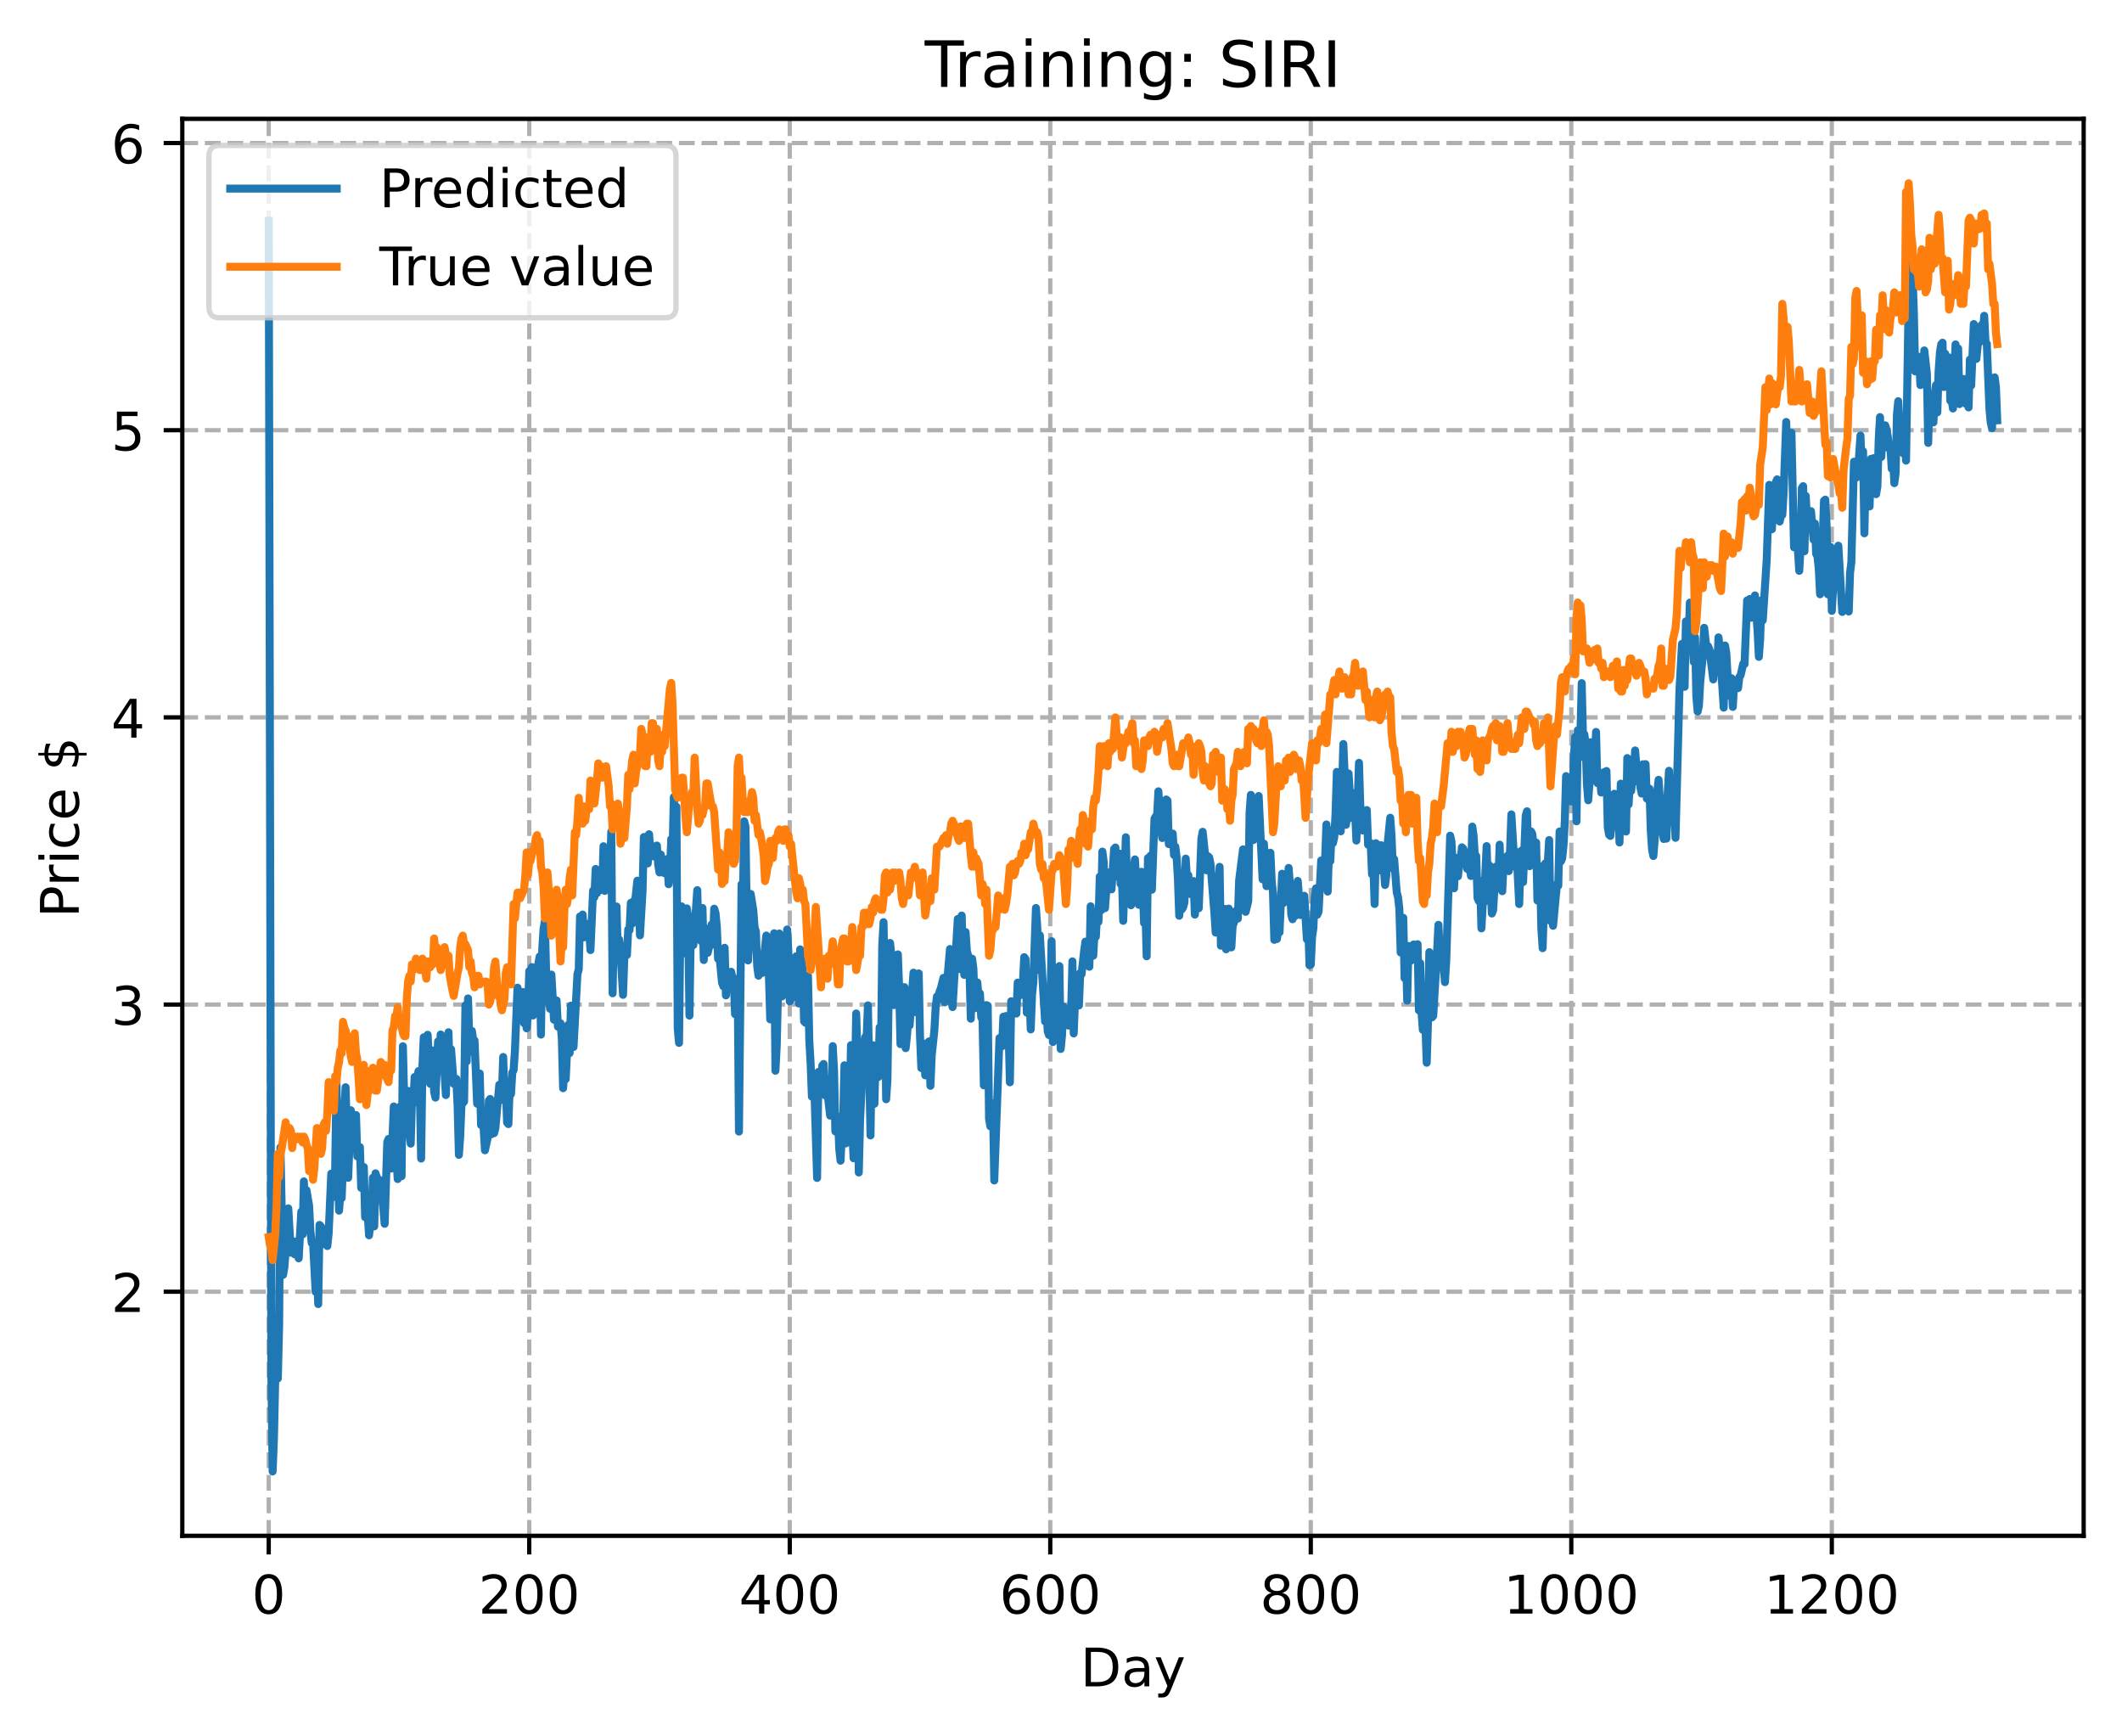 <?xml version="1.0" encoding="utf-8" standalone="no"?>
<!DOCTYPE svg PUBLIC "-//W3C//DTD SVG 1.1//EN"
  "http://www.w3.org/Graphics/SVG/1.1/DTD/svg11.dtd">
<!-- Created with matplotlib (https://matplotlib.org/) -->
<svg height="325.986pt" version="1.1" viewBox="0 0 398.561 325.986" width="398.561pt" xmlns="http://www.w3.org/2000/svg" xmlns:xlink="http://www.w3.org/1999/xlink">
 <defs>
  <style type="text/css">
*{stroke-linecap:butt;stroke-linejoin:round;}
  </style>
 </defs>
 <g id="figure_1">
  <g id="patch_1">
   <path d="M 0 325.986 
L 398.561 325.986 
L 398.561 0 
L 0 0 
z
" style="fill:#ffffff;"/>
  </g>
  <g id="axes_1">
   <g id="patch_2">
    <path d="M 34.241 288.43 
L 391.361 288.43 
L 391.361 22.318 
L 34.241 22.318 
z
" style="fill:#ffffff;"/>
   </g>
   <g id="matplotlib.axis_1">
    <g id="xtick_1">
     <g id="line2d_1">
      <path clip-path="url(#pd5601bb988)" d="M 50.473 288.43 
L 50.473 22.318 
" style="fill:none;stroke:#b0b0b0;stroke-dasharray:2.96,1.28;stroke-dashoffset:0;stroke-width:0.8;"/>
     </g>
     <g id="line2d_2">
      <defs>
       <path d="M 0 0 
L 0 3.5 
" id="mda9c12aef9" style="stroke:#000000;stroke-width:0.8;"/>
      </defs>
      <g>
       <use style="stroke:#000000;stroke-width:0.8;" x="50.473" xlink:href="#mda9c12aef9" y="288.43"/>
      </g>
     </g>
     <g id="text_1">
      <!-- 0 -->
      <defs>
       <path d="M 31.781 66.406 
Q 24.172 66.406 20.328 58.906 
Q 16.5 51.422 16.5 36.375 
Q 16.5 21.391 20.328 13.891 
Q 24.172 6.391 31.781 6.391 
Q 39.453 6.391 43.281 13.891 
Q 47.125 21.391 47.125 36.375 
Q 47.125 51.422 43.281 58.906 
Q 39.453 66.406 31.781 66.406 
z
M 31.781 74.219 
Q 44.047 74.219 50.516 64.516 
Q 56.984 54.828 56.984 36.375 
Q 56.984 17.969 50.516 8.266 
Q 44.047 -1.422 31.781 -1.422 
Q 19.531 -1.422 13.062 8.266 
Q 6.594 17.969 6.594 36.375 
Q 6.594 54.828 13.062 64.516 
Q 19.531 74.219 31.781 74.219 
z
" id="DejaVuSans-48"/>
      </defs>
      <g transform="translate(47.292 303.029)scale(0.1 -0.1)">
       <use xlink:href="#DejaVuSans-48"/>
      </g>
     </g>
    </g>
    <g id="xtick_2">
     <g id="line2d_3">
      <path clip-path="url(#pd5601bb988)" d="M 99.404 288.43 
L 99.404 22.318 
" style="fill:none;stroke:#b0b0b0;stroke-dasharray:2.96,1.28;stroke-dashoffset:0;stroke-width:0.8;"/>
     </g>
     <g id="line2d_4">
      <g>
       <use style="stroke:#000000;stroke-width:0.8;" x="99.404" xlink:href="#mda9c12aef9" y="288.43"/>
      </g>
     </g>
     <g id="text_2">
      <!-- 200 -->
      <defs>
       <path d="M 19.188 8.297 
L 53.609 8.297 
L 53.609 0 
L 7.328 0 
L 7.328 8.297 
Q 12.938 14.109 22.625 23.891 
Q 32.328 33.688 34.812 36.531 
Q 39.547 41.844 41.422 45.531 
Q 43.312 49.219 43.312 52.781 
Q 43.312 58.594 39.234 62.25 
Q 35.156 65.922 28.609 65.922 
Q 23.969 65.922 18.812 64.312 
Q 13.672 62.703 7.812 59.422 
L 7.812 69.391 
Q 13.766 71.781 18.938 73 
Q 24.125 74.219 28.422 74.219 
Q 39.75 74.219 46.484 68.547 
Q 53.219 62.891 53.219 53.422 
Q 53.219 48.922 51.531 44.891 
Q 49.859 40.875 45.406 35.406 
Q 44.188 33.984 37.641 27.219 
Q 31.109 20.453 19.188 8.297 
z
" id="DejaVuSans-50"/>
      </defs>
      <g transform="translate(89.86 303.029)scale(0.1 -0.1)">
       <use xlink:href="#DejaVuSans-50"/>
       <use x="63.623" xlink:href="#DejaVuSans-48"/>
       <use x="127.246" xlink:href="#DejaVuSans-48"/>
      </g>
     </g>
    </g>
    <g id="xtick_3">
     <g id="line2d_5">
      <path clip-path="url(#pd5601bb988)" d="M 148.335 288.43 
L 148.335 22.318 
" style="fill:none;stroke:#b0b0b0;stroke-dasharray:2.96,1.28;stroke-dashoffset:0;stroke-width:0.8;"/>
     </g>
     <g id="line2d_6">
      <g>
       <use style="stroke:#000000;stroke-width:0.8;" x="148.335" xlink:href="#mda9c12aef9" y="288.43"/>
      </g>
     </g>
     <g id="text_3">
      <!-- 400 -->
      <defs>
       <path d="M 37.797 64.312 
L 12.891 25.391 
L 37.797 25.391 
z
M 35.203 72.906 
L 47.609 72.906 
L 47.609 25.391 
L 58.016 25.391 
L 58.016 17.188 
L 47.609 17.188 
L 47.609 0 
L 37.797 0 
L 37.797 17.188 
L 4.891 17.188 
L 4.891 26.703 
z
" id="DejaVuSans-52"/>
      </defs>
      <g transform="translate(138.791 303.029)scale(0.1 -0.1)">
       <use xlink:href="#DejaVuSans-52"/>
       <use x="63.623" xlink:href="#DejaVuSans-48"/>
       <use x="127.246" xlink:href="#DejaVuSans-48"/>
      </g>
     </g>
    </g>
    <g id="xtick_4">
     <g id="line2d_7">
      <path clip-path="url(#pd5601bb988)" d="M 197.265 288.43 
L 197.265 22.318 
" style="fill:none;stroke:#b0b0b0;stroke-dasharray:2.96,1.28;stroke-dashoffset:0;stroke-width:0.8;"/>
     </g>
     <g id="line2d_8">
      <g>
       <use style="stroke:#000000;stroke-width:0.8;" x="197.265" xlink:href="#mda9c12aef9" y="288.43"/>
      </g>
     </g>
     <g id="text_4">
      <!-- 600 -->
      <defs>
       <path d="M 33.016 40.375 
Q 26.375 40.375 22.484 35.828 
Q 18.609 31.297 18.609 23.391 
Q 18.609 15.531 22.484 10.953 
Q 26.375 6.391 33.016 6.391 
Q 39.656 6.391 43.531 10.953 
Q 47.406 15.531 47.406 23.391 
Q 47.406 31.297 43.531 35.828 
Q 39.656 40.375 33.016 40.375 
z
M 52.594 71.297 
L 52.594 62.312 
Q 48.875 64.062 45.094 64.984 
Q 41.312 65.922 37.594 65.922 
Q 27.828 65.922 22.672 59.328 
Q 17.531 52.734 16.797 39.406 
Q 19.672 43.656 24.016 45.922 
Q 28.375 48.188 33.594 48.188 
Q 44.578 48.188 50.953 41.516 
Q 57.328 34.859 57.328 23.391 
Q 57.328 12.156 50.688 5.359 
Q 44.047 -1.422 33.016 -1.422 
Q 20.359 -1.422 13.672 8.266 
Q 6.984 17.969 6.984 36.375 
Q 6.984 53.656 15.188 63.938 
Q 23.391 74.219 37.203 74.219 
Q 40.922 74.219 44.703 73.484 
Q 48.484 72.75 52.594 71.297 
z
" id="DejaVuSans-54"/>
      </defs>
      <g transform="translate(187.721 303.029)scale(0.1 -0.1)">
       <use xlink:href="#DejaVuSans-54"/>
       <use x="63.623" xlink:href="#DejaVuSans-48"/>
       <use x="127.246" xlink:href="#DejaVuSans-48"/>
      </g>
     </g>
    </g>
    <g id="xtick_5">
     <g id="line2d_9">
      <path clip-path="url(#pd5601bb988)" d="M 246.196 288.43 
L 246.196 22.318 
" style="fill:none;stroke:#b0b0b0;stroke-dasharray:2.96,1.28;stroke-dashoffset:0;stroke-width:0.8;"/>
     </g>
     <g id="line2d_10">
      <g>
       <use style="stroke:#000000;stroke-width:0.8;" x="246.196" xlink:href="#mda9c12aef9" y="288.43"/>
      </g>
     </g>
     <g id="text_5">
      <!-- 800 -->
      <defs>
       <path d="M 31.781 34.625 
Q 24.75 34.625 20.719 30.859 
Q 16.703 27.094 16.703 20.516 
Q 16.703 13.922 20.719 10.156 
Q 24.75 6.391 31.781 6.391 
Q 38.812 6.391 42.859 10.172 
Q 46.922 13.969 46.922 20.516 
Q 46.922 27.094 42.891 30.859 
Q 38.875 34.625 31.781 34.625 
z
M 21.922 38.812 
Q 15.578 40.375 12.031 44.719 
Q 8.5 49.078 8.5 55.328 
Q 8.5 64.062 14.719 69.141 
Q 20.953 74.219 31.781 74.219 
Q 42.672 74.219 48.875 69.141 
Q 55.078 64.062 55.078 55.328 
Q 55.078 49.078 51.531 44.719 
Q 48 40.375 41.703 38.812 
Q 48.828 37.156 52.797 32.312 
Q 56.781 27.484 56.781 20.516 
Q 56.781 9.906 50.312 4.234 
Q 43.844 -1.422 31.781 -1.422 
Q 19.734 -1.422 13.25 4.234 
Q 6.781 9.906 6.781 20.516 
Q 6.781 27.484 10.781 32.312 
Q 14.797 37.156 21.922 38.812 
z
M 18.312 54.391 
Q 18.312 48.734 21.844 45.562 
Q 25.391 42.391 31.781 42.391 
Q 38.141 42.391 41.719 45.562 
Q 45.312 48.734 45.312 54.391 
Q 45.312 60.062 41.719 63.234 
Q 38.141 66.406 31.781 66.406 
Q 25.391 66.406 21.844 63.234 
Q 18.312 60.062 18.312 54.391 
z
" id="DejaVuSans-56"/>
      </defs>
      <g transform="translate(236.652 303.029)scale(0.1 -0.1)">
       <use xlink:href="#DejaVuSans-56"/>
       <use x="63.623" xlink:href="#DejaVuSans-48"/>
       <use x="127.246" xlink:href="#DejaVuSans-48"/>
      </g>
     </g>
    </g>
    <g id="xtick_6">
     <g id="line2d_11">
      <path clip-path="url(#pd5601bb988)" d="M 295.126 288.43 
L 295.126 22.318 
" style="fill:none;stroke:#b0b0b0;stroke-dasharray:2.96,1.28;stroke-dashoffset:0;stroke-width:0.8;"/>
     </g>
     <g id="line2d_12">
      <g>
       <use style="stroke:#000000;stroke-width:0.8;" x="295.126" xlink:href="#mda9c12aef9" y="288.43"/>
      </g>
     </g>
     <g id="text_6">
      <!-- 1000 -->
      <defs>
       <path d="M 12.406 8.297 
L 28.516 8.297 
L 28.516 63.922 
L 10.984 60.406 
L 10.984 69.391 
L 28.422 72.906 
L 38.281 72.906 
L 38.281 8.297 
L 54.391 8.297 
L 54.391 0 
L 12.406 0 
z
" id="DejaVuSans-49"/>
      </defs>
      <g transform="translate(282.401 303.029)scale(0.1 -0.1)">
       <use xlink:href="#DejaVuSans-49"/>
       <use x="63.623" xlink:href="#DejaVuSans-48"/>
       <use x="127.246" xlink:href="#DejaVuSans-48"/>
       <use x="190.869" xlink:href="#DejaVuSans-48"/>
      </g>
     </g>
    </g>
    <g id="xtick_7">
     <g id="line2d_13">
      <path clip-path="url(#pd5601bb988)" d="M 344.057 288.43 
L 344.057 22.318 
" style="fill:none;stroke:#b0b0b0;stroke-dasharray:2.96,1.28;stroke-dashoffset:0;stroke-width:0.8;"/>
     </g>
     <g id="line2d_14">
      <g>
       <use style="stroke:#000000;stroke-width:0.8;" x="344.057" xlink:href="#mda9c12aef9" y="288.43"/>
      </g>
     </g>
     <g id="text_7">
      <!-- 1200 -->
      <g transform="translate(331.332 303.029)scale(0.1 -0.1)">
       <use xlink:href="#DejaVuSans-49"/>
       <use x="63.623" xlink:href="#DejaVuSans-50"/>
       <use x="127.246" xlink:href="#DejaVuSans-48"/>
       <use x="190.869" xlink:href="#DejaVuSans-48"/>
      </g>
     </g>
    </g>
    <g id="text_8">
     <!-- Day -->
     <defs>
      <path d="M 19.672 64.797 
L 19.672 8.109 
L 31.594 8.109 
Q 46.688 8.109 53.688 14.938 
Q 60.688 21.781 60.688 36.531 
Q 60.688 51.172 53.688 57.984 
Q 46.688 64.797 31.594 64.797 
z
M 9.812 72.906 
L 30.078 72.906 
Q 51.266 72.906 61.172 64.094 
Q 71.094 55.281 71.094 36.531 
Q 71.094 17.672 61.125 8.828 
Q 51.172 0 30.078 0 
L 9.812 0 
z
" id="DejaVuSans-68"/>
      <path d="M 34.281 27.484 
Q 23.391 27.484 19.188 25 
Q 14.984 22.516 14.984 16.5 
Q 14.984 11.719 18.141 8.906 
Q 21.297 6.109 26.703 6.109 
Q 34.188 6.109 38.703 11.406 
Q 43.219 16.703 43.219 25.484 
L 43.219 27.484 
z
M 52.203 31.203 
L 52.203 0 
L 43.219 0 
L 43.219 8.297 
Q 40.141 3.328 35.547 0.953 
Q 30.953 -1.422 24.312 -1.422 
Q 15.922 -1.422 10.953 3.297 
Q 6 8.016 6 15.922 
Q 6 25.141 12.172 29.828 
Q 18.359 34.516 30.609 34.516 
L 43.219 34.516 
L 43.219 35.406 
Q 43.219 41.609 39.141 45 
Q 35.062 48.391 27.688 48.391 
Q 23 48.391 18.547 47.266 
Q 14.109 46.141 10.016 43.891 
L 10.016 52.203 
Q 14.938 54.109 19.578 55.047 
Q 24.219 56 28.609 56 
Q 40.484 56 46.344 49.844 
Q 52.203 43.703 52.203 31.203 
z
" id="DejaVuSans-97"/>
      <path d="M 32.172 -5.078 
Q 28.375 -14.844 24.75 -17.812 
Q 21.141 -20.797 15.094 -20.797 
L 7.906 -20.797 
L 7.906 -13.281 
L 13.188 -13.281 
Q 16.891 -13.281 18.938 -11.516 
Q 21 -9.766 23.484 -3.219 
L 25.094 0.875 
L 2.984 54.688 
L 12.5 54.688 
L 29.594 11.922 
L 46.688 54.688 
L 56.203 54.688 
z
" id="DejaVuSans-121"/>
     </defs>
     <g transform="translate(202.927 316.707)scale(0.1 -0.1)">
      <use xlink:href="#DejaVuSans-68"/>
      <use x="77.002" xlink:href="#DejaVuSans-97"/>
      <use x="138.281" xlink:href="#DejaVuSans-121"/>
     </g>
    </g>
   </g>
   <g id="matplotlib.axis_2">
    <g id="ytick_1">
     <g id="line2d_15">
      <path clip-path="url(#pd5601bb988)" d="M 34.241 242.586 
L 391.361 242.586 
" style="fill:none;stroke:#b0b0b0;stroke-dasharray:2.96,1.28;stroke-dashoffset:0;stroke-width:0.8;"/>
     </g>
     <g id="line2d_16">
      <defs>
       <path d="M 0 0 
L -3.5 0 
" id="meb0e1685dc" style="stroke:#000000;stroke-width:0.8;"/>
      </defs>
      <g>
       <use style="stroke:#000000;stroke-width:0.8;" x="34.241" xlink:href="#meb0e1685dc" y="242.586"/>
      </g>
     </g>
     <g id="text_9">
      <!-- 2 -->
      <g transform="translate(20.878 246.385)scale(0.1 -0.1)">
       <use xlink:href="#DejaVuSans-50"/>
      </g>
     </g>
    </g>
    <g id="ytick_2">
     <g id="line2d_17">
      <path clip-path="url(#pd5601bb988)" d="M 34.241 188.655 
L 391.361 188.655 
" style="fill:none;stroke:#b0b0b0;stroke-dasharray:2.96,1.28;stroke-dashoffset:0;stroke-width:0.8;"/>
     </g>
     <g id="line2d_18">
      <g>
       <use style="stroke:#000000;stroke-width:0.8;" x="34.241" xlink:href="#meb0e1685dc" y="188.655"/>
      </g>
     </g>
     <g id="text_10">
      <!-- 3 -->
      <defs>
       <path d="M 40.578 39.312 
Q 47.656 37.797 51.625 33 
Q 55.609 28.219 55.609 21.188 
Q 55.609 10.406 48.188 4.484 
Q 40.766 -1.422 27.094 -1.422 
Q 22.516 -1.422 17.656 -0.516 
Q 12.797 0.391 7.625 2.203 
L 7.625 11.719 
Q 11.719 9.328 16.594 8.109 
Q 21.484 6.891 26.812 6.891 
Q 36.078 6.891 40.938 10.547 
Q 45.797 14.203 45.797 21.188 
Q 45.797 27.641 41.281 31.266 
Q 36.766 34.906 28.719 34.906 
L 20.219 34.906 
L 20.219 43.016 
L 29.109 43.016 
Q 36.375 43.016 40.234 45.922 
Q 44.094 48.828 44.094 54.297 
Q 44.094 59.906 40.109 62.906 
Q 36.141 65.922 28.719 65.922 
Q 24.656 65.922 20.016 65.031 
Q 15.375 64.156 9.812 62.312 
L 9.812 71.094 
Q 15.438 72.656 20.344 73.438 
Q 25.25 74.219 29.594 74.219 
Q 40.828 74.219 47.359 69.109 
Q 53.906 64.016 53.906 55.328 
Q 53.906 49.266 50.438 45.094 
Q 46.969 40.922 40.578 39.312 
z
" id="DejaVuSans-51"/>
      </defs>
      <g transform="translate(20.878 192.454)scale(0.1 -0.1)">
       <use xlink:href="#DejaVuSans-51"/>
      </g>
     </g>
    </g>
    <g id="ytick_3">
     <g id="line2d_19">
      <path clip-path="url(#pd5601bb988)" d="M 34.241 134.725 
L 391.361 134.725 
" style="fill:none;stroke:#b0b0b0;stroke-dasharray:2.96,1.28;stroke-dashoffset:0;stroke-width:0.8;"/>
     </g>
     <g id="line2d_20">
      <g>
       <use style="stroke:#000000;stroke-width:0.8;" x="34.241" xlink:href="#meb0e1685dc" y="134.725"/>
      </g>
     </g>
     <g id="text_11">
      <!-- 4 -->
      <g transform="translate(20.878 138.524)scale(0.1 -0.1)">
       <use xlink:href="#DejaVuSans-52"/>
      </g>
     </g>
    </g>
    <g id="ytick_4">
     <g id="line2d_21">
      <path clip-path="url(#pd5601bb988)" d="M 34.241 80.794 
L 391.361 80.794 
" style="fill:none;stroke:#b0b0b0;stroke-dasharray:2.96,1.28;stroke-dashoffset:0;stroke-width:0.8;"/>
     </g>
     <g id="line2d_22">
      <g>
       <use style="stroke:#000000;stroke-width:0.8;" x="34.241" xlink:href="#meb0e1685dc" y="80.794"/>
      </g>
     </g>
     <g id="text_12">
      <!-- 5 -->
      <defs>
       <path d="M 10.797 72.906 
L 49.516 72.906 
L 49.516 64.594 
L 19.828 64.594 
L 19.828 46.734 
Q 21.969 47.469 24.109 47.828 
Q 26.266 48.188 28.422 48.188 
Q 40.625 48.188 47.75 41.5 
Q 54.891 34.812 54.891 23.391 
Q 54.891 11.625 47.562 5.094 
Q 40.234 -1.422 26.906 -1.422 
Q 22.312 -1.422 17.547 -0.641 
Q 12.797 0.141 7.719 1.703 
L 7.719 11.625 
Q 12.109 9.234 16.797 8.062 
Q 21.484 6.891 26.703 6.891 
Q 35.156 6.891 40.078 11.328 
Q 45.016 15.766 45.016 23.391 
Q 45.016 31 40.078 35.438 
Q 35.156 39.891 26.703 39.891 
Q 22.75 39.891 18.812 39.016 
Q 14.891 38.141 10.797 36.281 
z
" id="DejaVuSans-53"/>
      </defs>
      <g transform="translate(20.878 84.594)scale(0.1 -0.1)">
       <use xlink:href="#DejaVuSans-53"/>
      </g>
     </g>
    </g>
    <g id="ytick_5">
     <g id="line2d_23">
      <path clip-path="url(#pd5601bb988)" d="M 34.241 26.864 
L 391.361 26.864 
" style="fill:none;stroke:#b0b0b0;stroke-dasharray:2.96,1.28;stroke-dashoffset:0;stroke-width:0.8;"/>
     </g>
     <g id="line2d_24">
      <g>
       <use style="stroke:#000000;stroke-width:0.8;" x="34.241" xlink:href="#meb0e1685dc" y="26.864"/>
      </g>
     </g>
     <g id="text_13">
      <!-- 6 -->
      <g transform="translate(20.878 30.663)scale(0.1 -0.1)">
       <use xlink:href="#DejaVuSans-54"/>
      </g>
     </g>
    </g>
    <g id="text_14">
     <!-- Price $ -->
     <defs>
      <path d="M 19.672 64.797 
L 19.672 37.406 
L 32.078 37.406 
Q 38.969 37.406 42.719 40.969 
Q 46.484 44.531 46.484 51.125 
Q 46.484 57.672 42.719 61.234 
Q 38.969 64.797 32.078 64.797 
z
M 9.812 72.906 
L 32.078 72.906 
Q 44.344 72.906 50.609 67.359 
Q 56.891 61.812 56.891 51.125 
Q 56.891 40.328 50.609 34.812 
Q 44.344 29.297 32.078 29.297 
L 19.672 29.297 
L 19.672 0 
L 9.812 0 
z
" id="DejaVuSans-80"/>
      <path d="M 41.109 46.297 
Q 39.594 47.172 37.812 47.578 
Q 36.031 48 33.891 48 
Q 26.266 48 22.188 43.047 
Q 18.109 38.094 18.109 28.812 
L 18.109 0 
L 9.078 0 
L 9.078 54.688 
L 18.109 54.688 
L 18.109 46.188 
Q 20.953 51.172 25.484 53.578 
Q 30.031 56 36.531 56 
Q 37.453 56 38.578 55.875 
Q 39.703 55.766 41.062 55.516 
z
" id="DejaVuSans-114"/>
      <path d="M 9.422 54.688 
L 18.406 54.688 
L 18.406 0 
L 9.422 0 
z
M 9.422 75.984 
L 18.406 75.984 
L 18.406 64.594 
L 9.422 64.594 
z
" id="DejaVuSans-105"/>
      <path d="M 48.781 52.594 
L 48.781 44.188 
Q 44.969 46.297 41.141 47.344 
Q 37.312 48.391 33.406 48.391 
Q 24.656 48.391 19.812 42.844 
Q 14.984 37.312 14.984 27.297 
Q 14.984 17.281 19.812 11.734 
Q 24.656 6.203 33.406 6.203 
Q 37.312 6.203 41.141 7.25 
Q 44.969 8.297 48.781 10.406 
L 48.781 2.094 
Q 45.016 0.344 40.984 -0.531 
Q 36.969 -1.422 32.422 -1.422 
Q 20.062 -1.422 12.781 6.344 
Q 5.516 14.109 5.516 27.297 
Q 5.516 40.672 12.859 48.328 
Q 20.219 56 33.016 56 
Q 37.156 56 41.109 55.141 
Q 45.062 54.297 48.781 52.594 
z
" id="DejaVuSans-99"/>
      <path d="M 56.203 29.594 
L 56.203 25.203 
L 14.891 25.203 
Q 15.484 15.922 20.484 11.062 
Q 25.484 6.203 34.422 6.203 
Q 39.594 6.203 44.453 7.469 
Q 49.312 8.734 54.109 11.281 
L 54.109 2.781 
Q 49.266 0.734 44.188 -0.344 
Q 39.109 -1.422 33.891 -1.422 
Q 20.797 -1.422 13.156 6.188 
Q 5.516 13.812 5.516 26.812 
Q 5.516 40.234 12.766 48.109 
Q 20.016 56 32.328 56 
Q 43.359 56 49.781 48.891 
Q 56.203 41.797 56.203 29.594 
z
M 47.219 32.234 
Q 47.125 39.594 43.094 43.984 
Q 39.062 48.391 32.422 48.391 
Q 24.906 48.391 20.391 44.141 
Q 15.875 39.891 15.188 32.172 
z
" id="DejaVuSans-101"/>
      <path id="DejaVuSans-32"/>
      <path d="M 33.797 -14.703 
L 28.906 -14.703 
L 28.859 0 
Q 23.734 0.094 18.609 1.188 
Q 13.484 2.297 8.297 4.5 
L 8.297 13.281 
Q 13.281 10.156 18.375 8.562 
Q 23.484 6.984 28.906 6.938 
L 28.906 29.203 
Q 18.109 30.953 13.203 35.156 
Q 8.297 39.359 8.297 46.688 
Q 8.297 54.641 13.625 59.219 
Q 18.953 63.812 28.906 64.5 
L 28.906 75.984 
L 33.797 75.984 
L 33.797 64.656 
Q 38.328 64.453 42.578 63.688 
Q 46.828 62.938 50.875 61.625 
L 50.875 53.078 
Q 46.828 55.125 42.547 56.25 
Q 38.281 57.375 33.797 57.562 
L 33.797 36.719 
Q 44.875 35.016 50.094 30.609 
Q 55.328 26.219 55.328 18.609 
Q 55.328 10.359 49.781 5.594 
Q 44.234 0.828 33.797 0.094 
z
M 28.906 37.594 
L 28.906 57.625 
Q 23.25 56.984 20.266 54.391 
Q 17.281 51.812 17.281 47.516 
Q 17.281 43.312 20.031 40.969 
Q 22.797 38.625 28.906 37.594 
z
M 33.797 28.219 
L 33.797 7.078 
Q 39.984 7.906 43.141 10.594 
Q 46.297 13.281 46.297 17.672 
Q 46.297 21.969 43.281 24.5 
Q 40.281 27.047 33.797 28.219 
z
" id="DejaVuSans-36"/>
     </defs>
     <g transform="translate(14.798 172.342)rotate(-90)scale(0.1 -0.1)">
      <use xlink:href="#DejaVuSans-80"/>
      <use x="58.553" xlink:href="#DejaVuSans-114"/>
      <use x="99.666" xlink:href="#DejaVuSans-105"/>
      <use x="127.449" xlink:href="#DejaVuSans-99"/>
      <use x="182.43" xlink:href="#DejaVuSans-101"/>
      <use x="243.953" xlink:href="#DejaVuSans-32"/>
      <use x="275.74" xlink:href="#DejaVuSans-36"/>
     </g>
    </g>
   </g>
   <g id="line2d_25">
    <path clip-path="url(#pd5601bb988)" d="M 50.473 41.479 
L 50.963 258.107 
L 51.207 276.334 
L 51.452 270.173 
L 51.941 247.93 
L 52.186 258.886 
L 52.431 248.779 
L 52.675 215.488 
L 53.165 239.427 
L 53.409 238.066 
L 53.898 231.779 
L 54.143 226.932 
L 54.632 235.261 
L 54.877 233.034 
L 55.122 234.852 
L 55.366 235.571 
L 55.611 233.153 
L 55.856 233.093 
L 56.1 236.311 
L 56.59 227.57 
L 56.834 231.833 
L 57.079 221.868 
L 57.324 229.23 
L 57.568 223.528 
L 58.058 226.425 
L 58.302 231.242 
L 58.547 233.432 
L 58.792 233.229 
L 59.281 242.598 
L 59.526 238.023 
L 59.77 244.909 
L 60.015 230.04 
L 60.259 230.281 
L 60.504 230.892 
L 60.749 233.616 
L 60.993 232.503 
L 61.238 233.719 
L 61.483 234.005 
L 61.727 231.645 
L 62.217 220.412 
L 62.706 224.775 
L 62.951 219.744 
L 63.195 203.031 
L 63.685 227.365 
L 63.929 224.104 
L 64.174 225.01 
L 64.419 218.752 
L 64.663 208.928 
L 64.908 204.184 
L 65.397 221.192 
L 65.886 208.503 
L 66.131 209.923 
L 66.376 213.422 
L 66.62 209.453 
L 66.865 209.403 
L 67.11 217.169 
L 67.354 216.849 
L 67.599 215.432 
L 67.844 223.084 
L 68.088 220.258 
L 68.333 219.172 
L 68.578 228.597 
L 68.822 228.09 
L 69.067 228.181 
L 69.312 231.992 
L 69.801 227.941 
L 70.046 221.178 
L 70.29 230.32 
L 70.535 220.347 
L 70.78 221.133 
L 71.024 221.452 
L 71.269 221.583 
L 71.514 224.741 
L 71.758 224.173 
L 72.247 229.83 
L 72.737 214.484 
L 72.981 213.895 
L 73.226 214.224 
L 73.471 219.465 
L 73.96 207.796 
L 74.694 221.427 
L 75.183 207.777 
L 75.428 220.889 
L 75.673 196.484 
L 75.917 206.316 
L 76.407 211.172 
L 76.651 204.876 
L 76.896 212.765 
L 77.141 214.777 
L 77.385 206.222 
L 77.63 207.175 
L 77.874 202.268 
L 78.119 204.712 
L 78.364 202.296 
L 78.608 201.153 
L 78.853 204.853 
L 79.098 217.58 
L 79.342 200.314 
L 79.587 194.802 
L 79.832 197.748 
L 80.076 198.287 
L 80.321 194.332 
L 80.81 203.541 
L 81.055 203.56 
L 81.3 197.284 
L 81.544 205.07 
L 81.789 206.133 
L 82.278 195.59 
L 82.523 198.903 
L 82.768 194.277 
L 83.012 194.862 
L 83.257 197.416 
L 83.746 205.653 
L 83.991 196.27 
L 84.235 193.86 
L 84.48 201.782 
L 84.725 197.049 
L 85.214 203.528 
L 85.459 202.658 
L 85.703 202.608 
L 85.948 207.741 
L 86.193 216.882 
L 86.437 213.391 
L 86.682 207.268 
L 86.927 207.182 
L 87.171 206.859 
L 87.416 188.81 
L 87.661 199.329 
L 87.905 187.509 
L 88.15 195.378 
L 88.395 197.522 
L 88.639 193.613 
L 88.884 195.455 
L 89.129 195.392 
L 89.618 207.28 
L 89.862 202.526 
L 90.107 201.602 
L 90.352 211.277 
L 90.596 210.12 
L 90.841 211.926 
L 91.086 216.027 
L 91.575 213.762 
L 91.82 206.693 
L 92.064 206.383 
L 92.309 213.003 
L 92.554 210.679 
L 92.798 212.807 
L 93.043 211.869 
L 93.777 203.71 
L 94.022 206.611 
L 94.266 205.559 
L 94.511 198.5 
L 94.756 205.8 
L 95 204.155 
L 95.245 210.82 
L 95.49 211.108 
L 95.734 204.1 
L 95.979 205.466 
L 96.223 201.436 
L 96.468 200.964 
L 96.713 197.362 
L 97.202 185.488 
L 97.447 190.672 
L 97.691 186.809 
L 97.936 189.059 
L 98.181 186.298 
L 98.425 192.148 
L 98.67 191.334 
L 98.915 193.121 
L 99.159 190.706 
L 99.404 182.371 
L 99.649 188.429 
L 99.893 181.625 
L 100.138 190.71 
L 100.383 185.065 
L 100.627 182.4 
L 100.872 181.912 
L 101.117 180.995 
L 101.361 179.622 
L 101.606 194.301 
L 101.85 178.165 
L 102.095 174.473 
L 102.34 172.965 
L 102.584 183.026 
L 102.829 185.963 
L 103.074 187.339 
L 103.318 189.453 
L 103.563 183.025 
L 104.052 191.511 
L 104.297 188.396 
L 104.542 187.891 
L 104.786 192.806 
L 105.031 192.052 
L 105.276 192.175 
L 105.52 195.001 
L 105.765 204.366 
L 106.01 200.794 
L 106.254 202.667 
L 106.744 192.448 
L 106.988 197.778 
L 107.233 188.87 
L 107.478 194.726 
L 107.722 196.627 
L 108.456 182.94 
L 108.701 182.058 
L 108.945 172.103 
L 109.19 175.256 
L 109.435 171.753 
L 109.679 176.034 
L 109.924 173.398 
L 110.169 173.568 
L 110.413 175.509 
L 110.658 174.71 
L 110.903 178.425 
L 111.392 167.265 
L 111.637 168.499 
L 111.881 163.189 
L 112.126 167.743 
L 112.371 166.15 
L 112.615 167.222 
L 112.86 163.892 
L 113.105 167.139 
L 113.349 158.923 
L 113.594 167.314 
L 113.838 163.839 
L 114.083 165.851 
L 114.328 161.738 
L 114.572 163.481 
L 114.817 156.185 
L 115.062 186.544 
L 115.306 173.687 
L 115.551 179.547 
L 115.796 170.241 
L 116.04 179.179 
L 116.285 176.44 
L 116.53 178.621 
L 117.019 186.835 
L 117.264 179.7 
L 117.508 178.461 
L 117.753 179.346 
L 117.998 174.542 
L 118.242 174.678 
L 118.487 169.55 
L 118.732 173.469 
L 118.976 169.259 
L 119.221 169.953 
L 119.71 165.387 
L 119.955 166.953 
L 120.199 175.662 
L 120.689 167.286 
L 120.933 157.199 
L 121.178 158.021 
L 121.423 157.1 
L 121.667 162.151 
L 121.912 156.668 
L 122.157 159.884 
L 122.401 160.764 
L 122.646 160.828 
L 122.891 158.941 
L 123.135 160.121 
L 123.38 158.796 
L 123.625 162.399 
L 123.869 163.851 
L 124.114 160.483 
L 124.359 163.831 
L 124.603 161.974 
L 124.848 163.996 
L 125.093 163.445 
L 125.337 161.311 
L 125.582 166.061 
L 125.826 164.076 
L 126.071 157.597 
L 126.316 160.197 
L 126.56 149.703 
L 126.805 153.952 
L 127.05 151.507 
L 127.294 193.158 
L 127.539 195.86 
L 127.784 173.942 
L 128.028 170.217 
L 128.273 179.084 
L 128.518 177.665 
L 129.007 170.596 
L 129.252 172.305 
L 129.496 190.737 
L 129.741 175.112 
L 130.23 177.489 
L 130.964 167.172 
L 131.209 176.17 
L 131.453 174.367 
L 131.698 176.746 
L 131.943 170.524 
L 132.187 180.296 
L 132.432 174.307 
L 132.921 178.944 
L 133.166 177.893 
L 133.655 173.634 
L 133.9 177.4 
L 134.145 170.654 
L 134.389 171.468 
L 134.634 174.025 
L 134.879 180.082 
L 135.123 179.489 
L 135.613 184.518 
L 135.857 185.218 
L 136.102 177.993 
L 136.347 186.941 
L 136.591 183.866 
L 136.836 184.997 
L 137.081 184.727 
L 137.325 182.497 
L 137.57 183.649 
L 137.814 183.947 
L 138.059 190.459 
L 138.304 185.178 
L 138.548 183.804 
L 138.793 212.515 
L 139.282 166.067 
L 139.527 169.938 
L 139.772 154.238 
L 140.016 155.24 
L 140.261 172.307 
L 140.506 180.374 
L 140.75 175.462 
L 140.995 167.877 
L 141.484 170.963 
L 141.729 174.141 
L 141.974 174.955 
L 142.218 181.415 
L 142.463 183.24 
L 142.708 182.227 
L 142.952 180.371 
L 143.197 182.712 
L 143.931 175.694 
L 144.175 181.298 
L 144.42 183.2 
L 144.665 191.439 
L 144.909 190.903 
L 145.154 180.452 
L 145.399 175.271 
L 145.643 201.082 
L 145.888 196.403 
L 146.377 175.314 
L 146.867 187.137 
L 147.111 181.099 
L 147.356 183.089 
L 147.601 181.099 
L 147.845 174.564 
L 148.09 179.081 
L 148.335 188.064 
L 148.579 187.626 
L 149.069 186.184 
L 149.313 181.28 
L 149.558 179.583 
L 149.802 180.1 
L 150.047 188.454 
L 150.292 178.293 
L 150.536 179.81 
L 150.781 182.581 
L 151.026 191.806 
L 151.27 192.07 
L 151.515 189.791 
L 151.76 183.301 
L 152.004 195.371 
L 152.249 199.636 
L 152.494 205.95 
L 152.738 203.056 
L 152.983 205.464 
L 153.472 221.216 
L 153.717 201.309 
L 153.962 204.254 
L 154.206 203.05 
L 154.451 200.113 
L 154.696 199.82 
L 154.94 205.685 
L 155.185 204.996 
L 155.429 205.291 
L 155.919 209.517 
L 156.163 209.012 
L 156.408 196.465 
L 156.653 201.061 
L 156.897 212.481 
L 157.142 209.577 
L 157.387 209.747 
L 157.631 215.806 
L 157.876 217.978 
L 158.121 212.805 
L 158.365 210.219 
L 158.61 200.061 
L 158.855 214.737 
L 159.099 203.383 
L 159.344 201.467 
L 159.589 209.81 
L 159.833 196.279 
L 160.078 212.276 
L 160.323 217.522 
L 160.812 190.332 
L 161.057 198.039 
L 161.301 220.197 
L 161.546 210.3 
L 161.79 205.191 
L 162.035 196.897 
L 162.28 196.406 
L 162.524 194.757 
L 162.769 194.957 
L 163.014 188.814 
L 163.503 213.237 
L 163.748 196.548 
L 163.992 196.298 
L 164.237 207.291 
L 164.482 197.323 
L 164.726 198.578 
L 164.971 202.264 
L 165.216 192.949 
L 165.46 198.743 
L 165.705 177.559 
L 165.95 173.186 
L 166.194 186.457 
L 166.439 206.443 
L 166.684 202.791 
L 166.928 185.683 
L 167.173 177.087 
L 167.417 179.311 
L 167.662 186.352 
L 167.907 188.758 
L 168.151 181.906 
L 168.396 181.958 
L 168.641 179.232 
L 168.885 185.655 
L 169.13 196.09 
L 169.375 192.734 
L 169.619 185.969 
L 169.864 185.384 
L 170.109 196.845 
L 170.353 194.5 
L 170.598 191.04 
L 170.843 192.58 
L 171.332 186.026 
L 171.577 182.671 
L 171.821 190.066 
L 172.066 183.405 
L 172.311 183.952 
L 172.555 182.804 
L 172.8 194.555 
L 173.045 200.584 
L 173.289 198.168 
L 173.534 197.505 
L 173.778 201.953 
L 174.023 195.916 
L 174.268 196.174 
L 174.512 195.573 
L 174.757 203.918 
L 175.002 198.134 
L 175.491 193.604 
L 175.736 189.179 
L 175.98 187.133 
L 176.225 187.666 
L 176.47 186.236 
L 176.714 185.619 
L 177.204 183.645 
L 177.448 188.242 
L 177.693 186.724 
L 178.427 178.223 
L 178.672 187.737 
L 178.916 189.131 
L 179.895 172.587 
L 180.139 181.983 
L 180.629 171.939 
L 180.873 180.497 
L 181.118 183.084 
L 181.363 175.038 
L 181.607 178.682 
L 181.852 179.455 
L 182.097 182.576 
L 182.341 191.317 
L 182.586 180.05 
L 182.831 181.982 
L 183.075 189.35 
L 183.565 184.501 
L 183.809 187.394 
L 184.054 186.55 
L 184.299 191.045 
L 184.543 191.515 
L 184.788 203.826 
L 185.277 188.764 
L 185.522 188.873 
L 185.766 210.121 
L 186.011 211.527 
L 186.5 207.192 
L 186.745 221.696 
L 187.724 194.943 
L 187.968 195.52 
L 188.213 196.484 
L 188.458 190.936 
L 188.702 193.129 
L 188.947 190.81 
L 189.192 193.76 
L 189.436 193.708 
L 189.681 203.257 
L 189.926 188.04 
L 190.17 190.095 
L 190.415 188.902 
L 190.66 188.598 
L 190.904 190.347 
L 191.149 184.537 
L 191.638 186.892 
L 191.883 186.123 
L 192.127 184.615 
L 192.372 179.761 
L 192.617 180.111 
L 192.861 190.183 
L 193.106 185.91 
L 193.351 186.445 
L 193.595 193.326 
L 193.84 186.827 
L 194.085 184.47 
L 194.574 170.516 
L 194.819 174.028 
L 195.063 182.16 
L 195.308 175.646 
L 196.287 191.831 
L 196.531 188.228 
L 196.776 193.662 
L 197.021 194.378 
L 197.265 190.878 
L 197.51 176.753 
L 197.754 195.696 
L 197.999 195.122 
L 198.244 195.334 
L 198.733 182.845 
L 198.978 181.429 
L 199.222 196.999 
L 199.467 194.52 
L 199.712 189.036 
L 200.201 191.741 
L 200.446 189.423 
L 200.69 192.606 
L 200.935 189.937 
L 201.18 189.96 
L 201.424 180.545 
L 201.669 194.082 
L 201.914 187.769 
L 202.403 185.442 
L 202.648 188.824 
L 202.892 182.727 
L 203.137 182.959 
L 203.626 178.552 
L 203.871 176.838 
L 204.115 177.165 
L 204.36 178.943 
L 204.605 181.557 
L 204.849 170.202 
L 205.339 179.485 
L 205.583 175.155 
L 205.828 175.923 
L 206.073 171.309 
L 206.317 173.126 
L 206.562 164.619 
L 206.807 170.973 
L 207.051 159.932 
L 207.296 161.8 
L 207.541 170.556 
L 208.03 163.838 
L 208.275 166.592 
L 208.519 166.94 
L 208.764 167.03 
L 209.253 159.438 
L 209.498 159.159 
L 209.742 164.598 
L 209.987 164.272 
L 210.232 160.294 
L 210.476 166.004 
L 210.721 164.425 
L 210.966 172.937 
L 211.455 157.234 
L 211.7 166.979 
L 211.944 163.906 
L 212.189 164.769 
L 212.434 170.003 
L 212.678 167.584 
L 212.923 162.952 
L 213.168 161.396 
L 213.412 165.681 
L 213.657 165.713 
L 213.902 169.917 
L 214.146 168.076 
L 214.391 163.725 
L 214.636 166.428 
L 214.88 173.342 
L 215.125 170.369 
L 215.369 179.594 
L 215.614 161.143 
L 215.859 161.743 
L 216.103 160.693 
L 216.348 167.09 
L 216.837 153.741 
L 217.082 153.317 
L 217.327 153.251 
L 217.571 148.612 
L 218.061 155.725 
L 218.305 157.384 
L 218.55 154.922 
L 218.795 154.238 
L 219.039 150.145 
L 219.284 150.348 
L 219.529 158.529 
L 219.773 158.007 
L 220.018 156.823 
L 220.263 156.544 
L 220.507 160.57 
L 220.752 159.001 
L 220.997 160.984 
L 221.241 165.03 
L 221.486 171.982 
L 221.73 168.942 
L 221.975 170.78 
L 222.22 170.392 
L 222.464 169.495 
L 222.709 161.248 
L 222.954 165.518 
L 223.198 164.366 
L 223.443 167.761 
L 223.688 167.942 
L 224.177 165.461 
L 224.422 171.765 
L 224.666 168.864 
L 224.911 170.172 
L 225.156 170.569 
L 225.645 157.544 
L 225.89 156.207 
L 226.379 160.899 
L 226.624 163.444 
L 226.868 160.798 
L 227.113 161.013 
L 227.357 162.204 
L 228.091 171.465 
L 228.336 175.143 
L 228.581 173.419 
L 229.07 162.795 
L 229.315 177.604 
L 229.559 171.183 
L 229.804 173.964 
L 230.049 170.692 
L 230.293 178.278 
L 230.783 170.636 
L 231.027 176.151 
L 231.272 177.922 
L 231.517 173.893 
L 231.761 173.268 
L 232.006 171.152 
L 232.251 171.168 
L 232.495 172.518 
L 232.74 165.294 
L 233.474 159.507 
L 233.718 167.976 
L 233.963 171.244 
L 234.452 169.202 
L 234.697 152.632 
L 234.942 149.273 
L 235.431 157.752 
L 235.676 155.189 
L 235.92 154.014 
L 236.41 149.487 
L 237.144 165.147 
L 237.388 158.426 
L 237.878 166.422 
L 238.367 163.691 
L 238.612 160.147 
L 238.856 165.483 
L 239.101 167.727 
L 239.345 176.501 
L 239.59 173.241 
L 239.835 176.348 
L 240.079 174.641 
L 240.324 175.098 
L 240.813 164.084 
L 241.058 169.583 
L 241.303 165.047 
L 241.547 165.11 
L 241.792 168.853 
L 242.037 162.999 
L 242.281 166.144 
L 242.526 171.73 
L 242.771 172.635 
L 243.015 169.234 
L 243.26 172.018 
L 243.505 166.922 
L 243.749 165.437 
L 244.239 171.839 
L 244.483 170.967 
L 244.728 169.122 
L 244.972 168.232 
L 245.462 176.408 
L 245.706 173.325 
L 245.951 181.282 
L 246.196 181.152 
L 246.44 175.928 
L 246.685 174.279 
L 246.93 168.589 
L 247.174 166.828 
L 247.419 171.784 
L 247.664 171.189 
L 248.153 161.589 
L 248.642 164.512 
L 248.887 161.311 
L 249.132 154.831 
L 249.376 167.442 
L 249.621 159.341 
L 249.866 161.714 
L 250.11 155.925 
L 250.355 158.342 
L 250.6 157.247 
L 250.844 152.849 
L 251.089 144.962 
L 251.333 145.644 
L 251.578 155.997 
L 251.823 156.125 
L 252.312 139.725 
L 252.557 145.336 
L 252.801 154.906 
L 253.046 153.165 
L 253.291 145.262 
L 253.78 153.195 
L 254.025 153.647 
L 254.269 148.967 
L 254.514 152.208 
L 254.759 157.861 
L 255.248 143.254 
L 255.493 151.188 
L 255.737 155.286 
L 255.982 155.974 
L 256.227 155.122 
L 256.471 155.89 
L 256.716 152.13 
L 256.96 158.641 
L 257.45 158.353 
L 257.694 164.196 
L 257.939 162.186 
L 258.184 169.771 
L 258.428 158.363 
L 258.673 161.979 
L 258.918 158.694 
L 259.162 163.456 
L 259.407 158.736 
L 259.652 161.449 
L 259.896 162.839 
L 260.141 166.207 
L 260.386 164.375 
L 260.63 158.415 
L 261.12 153.574 
L 261.364 157.033 
L 261.609 163.094 
L 261.854 161.349 
L 262.343 167.602 
L 262.588 168.506 
L 262.832 170.723 
L 263.077 178.886 
L 263.321 173.387 
L 263.566 172.365 
L 263.811 183.698 
L 264.055 177.94 
L 264.3 187.915 
L 264.545 177.658 
L 265.034 180.388 
L 265.279 177.579 
L 265.523 177.367 
L 265.768 178.282 
L 266.013 180.035 
L 266.257 177.32 
L 266.502 189.744 
L 266.747 180.875 
L 266.991 189.956 
L 267.236 193.393 
L 267.481 191.574 
L 267.725 192.513 
L 267.97 199.583 
L 268.215 191.782 
L 268.459 178.82 
L 268.704 189.013 
L 268.948 191.071 
L 269.193 190.798 
L 269.927 178.502 
L 270.172 173.685 
L 270.416 179.311 
L 270.661 179.251 
L 270.906 178.749 
L 271.395 184.448 
L 271.64 180.401 
L 272.374 156.939 
L 272.618 158.023 
L 273.108 166.821 
L 273.352 161.067 
L 273.597 164.524 
L 273.842 164.571 
L 274.086 161.976 
L 274.331 161.731 
L 274.576 159.125 
L 274.82 159.35 
L 275.065 160.07 
L 275.554 163.162 
L 275.799 162.018 
L 276.288 164.508 
L 276.533 155.235 
L 276.777 156.969 
L 277.022 160.959 
L 277.267 160.756 
L 277.511 168.636 
L 277.756 169.214 
L 278.001 165.443 
L 278.245 174.351 
L 278.49 169.778 
L 278.735 169.427 
L 279.224 158.9 
L 279.469 166.56 
L 279.713 162.474 
L 279.958 166.107 
L 280.203 171.557 
L 280.447 170.94 
L 280.936 162.763 
L 281.181 165.77 
L 281.426 165.7 
L 281.67 158.626 
L 281.915 166.696 
L 282.16 167.373 
L 282.404 162.156 
L 282.649 163.038 
L 283.138 160.717 
L 283.383 163.597 
L 283.628 159.611 
L 283.872 152.944 
L 284.362 161.114 
L 284.606 162.829 
L 284.851 160.011 
L 285.34 169.787 
L 285.585 162.091 
L 285.83 159.717 
L 286.074 165.651 
L 286.564 153.182 
L 286.808 152.361 
L 287.053 162.5 
L 287.297 162.669 
L 287.542 156.119 
L 287.787 156.565 
L 288.276 160.676 
L 288.521 158.229 
L 288.765 169.119 
L 289.01 162.592 
L 289.255 163.843 
L 289.499 174.394 
L 289.744 178.069 
L 290.233 162.161 
L 290.478 164.146 
L 290.723 161.768 
L 290.967 157.763 
L 291.212 172.96 
L 291.457 169.683 
L 291.701 173.864 
L 292.435 166.032 
L 292.68 166.337 
L 292.924 156.156 
L 293.169 161.767 
L 293.414 161.214 
L 293.658 158.897 
L 293.903 154.306 
L 294.148 145.757 
L 294.392 146.183 
L 294.637 149.204 
L 294.882 149.133 
L 295.126 150.505 
L 295.371 149.796 
L 295.616 142.051 
L 295.86 138.413 
L 296.105 154.248 
L 296.35 137.135 
L 296.594 142.32 
L 296.839 137.744 
L 297.084 128.296 
L 297.328 138.589 
L 297.573 137.904 
L 297.818 139.667 
L 298.062 147.261 
L 298.307 150.292 
L 298.552 146.925 
L 298.796 139.393 
L 299.041 142.584 
L 299.285 140.248 
L 299.53 143.703 
L 299.775 137.456 
L 300.019 147.059 
L 300.264 145.79 
L 300.509 146.034 
L 300.753 148.844 
L 300.998 147.522 
L 301.243 145.036 
L 301.487 146.603 
L 301.732 144.798 
L 301.977 155.329 
L 302.221 156.759 
L 302.466 156.988 
L 302.711 154.614 
L 302.955 150.794 
L 303.2 149.067 
L 303.445 151.823 
L 303.934 150.629 
L 304.179 158.224 
L 304.423 147.17 
L 304.668 150.393 
L 304.912 150.398 
L 305.157 150.915 
L 305.402 156.164 
L 305.646 142.368 
L 305.891 151.076 
L 306.136 146.637 
L 306.38 148.519 
L 306.625 145.378 
L 306.87 145.389 
L 307.114 140.937 
L 307.604 146.781 
L 307.848 144.348 
L 308.093 147.783 
L 308.338 149.034 
L 308.582 143.532 
L 308.827 145.797 
L 309.072 143.506 
L 309.316 149.977 
L 309.561 149.339 
L 309.806 148.111 
L 310.05 155.886 
L 310.295 159.499 
L 310.54 160.758 
L 310.784 157.77 
L 311.273 148.731 
L 311.518 146.451 
L 311.763 150.137 
L 312.007 155.767 
L 312.252 156.241 
L 312.497 157.564 
L 312.741 152.666 
L 312.986 157.493 
L 313.231 149.041 
L 313.475 144.755 
L 313.72 151.167 
L 314.209 148.413 
L 314.699 157.347 
L 315.188 139.226 
L 315.433 129.814 
L 315.922 120.919 
L 316.167 123.276 
L 316.411 128.981 
L 316.656 116.697 
L 316.9 117.772 
L 317.145 120.923 
L 317.39 113.182 
L 317.634 120.35 
L 317.879 120.135 
L 318.124 124.306 
L 318.368 119.681 
L 318.613 130.811 
L 318.858 133.63 
L 319.102 132.482 
L 319.347 128.057 
L 319.836 123.086 
L 320.081 117.903 
L 320.57 122.177 
L 320.815 121.35 
L 321.06 121.944 
L 321.794 127.595 
L 322.038 123.832 
L 322.283 122.668 
L 322.527 125.717 
L 322.772 119.7 
L 323.017 121.782 
L 323.751 132.898 
L 323.995 121.218 
L 324.24 122.643 
L 324.485 127.035 
L 324.974 130.745 
L 325.219 127.369 
L 325.463 132.76 
L 325.708 128.412 
L 325.953 127.79 
L 326.197 127.866 
L 326.442 129.233 
L 326.687 127.164 
L 326.931 126.809 
L 327.421 124.644 
L 327.665 124.721 
L 328.155 112.761 
L 328.399 114.026 
L 328.644 112.489 
L 328.888 116.022 
L 329.133 115.626 
L 329.622 111.818 
L 330.112 118.494 
L 330.356 123.361 
L 330.601 120.004 
L 330.846 112.736 
L 331.09 116.495 
L 331.824 105.244 
L 332.314 91.054 
L 332.803 99.399 
L 333.048 95.028 
L 333.292 94.479 
L 333.537 90.586 
L 333.782 90.024 
L 334.026 95.171 
L 334.271 97.942 
L 334.515 96.844 
L 334.76 96.703 
L 335.005 92.542 
L 335.494 79.246 
L 335.739 87.486 
L 335.983 83.617 
L 336.228 84.958 
L 336.473 81.275 
L 336.962 102.786 
L 337.207 100.164 
L 337.451 99.581 
L 337.941 107.209 
L 338.185 102.76 
L 338.43 91.651 
L 338.675 91.305 
L 338.919 103.528 
L 339.164 93.139 
L 339.409 98.129 
L 339.653 96.766 
L 339.898 96.966 
L 340.143 95.994 
L 340.632 101.345 
L 340.876 98.309 
L 341.121 104.011 
L 341.366 104.495 
L 341.61 106.9 
L 341.855 111.604 
L 342.1 109.116 
L 342.589 94.037 
L 342.834 93.832 
L 343.078 98.743 
L 343.323 111.62 
L 343.812 102.695 
L 344.057 114.723 
L 344.302 110.315 
L 344.546 109.661 
L 344.791 108.655 
L 345.28 102.484 
L 346.014 114.918 
L 346.259 113.252 
L 346.503 113.023 
L 346.748 113.946 
L 347.237 114.838 
L 347.482 107.611 
L 347.727 105.587 
L 348.216 86.714 
L 348.461 89.644 
L 348.705 89.662 
L 348.95 88.931 
L 349.439 81.801 
L 349.684 87.723 
L 349.929 84.751 
L 350.173 100.159 
L 350.418 88.909 
L 350.663 87.8 
L 351.152 95.109 
L 351.397 86.187 
L 351.641 91.04 
L 351.886 86.048 
L 352.375 92.807 
L 352.62 91.374 
L 352.864 82.601 
L 353.109 78.33 
L 353.354 85.81 
L 353.598 80.919 
L 353.843 81.187 
L 354.088 79.878 
L 354.332 80.679 
L 354.577 82.073 
L 354.822 84.264 
L 355.066 84.034 
L 355.311 88.038 
L 355.556 85.746 
L 355.8 90.741 
L 356.045 88.85 
L 356.29 77.786 
L 356.534 75.349 
L 356.779 80.822 
L 357.024 81.017 
L 357.268 84.916 
L 357.513 85.167 
L 357.758 80.666 
L 358.002 86.505 
L 358.491 56.059 
L 358.736 48.826 
L 358.981 52.127 
L 359.225 51.444 
L 359.47 58.8 
L 359.715 69.745 
L 359.959 67.632 
L 360.204 68.879 
L 360.449 67.001 
L 360.693 72.316 
L 360.938 71.858 
L 361.183 72.054 
L 361.427 65.813 
L 361.917 70.174 
L 362.161 83.179 
L 362.406 74.311 
L 362.651 75.3 
L 362.895 75.025 
L 363.14 79.333 
L 363.385 74.272 
L 363.629 72.311 
L 363.874 77.44 
L 364.119 69.677 
L 364.363 66.21 
L 364.608 64.662 
L 364.852 64.36 
L 365.097 72.68 
L 365.342 66.409 
L 365.831 68.73 
L 366.076 67.122 
L 366.32 75.272 
L 366.565 74.965 
L 366.81 76.716 
L 367.299 64.678 
L 367.544 72.17 
L 367.788 65.441 
L 368.033 75.888 
L 368.278 73.039 
L 368.522 72.64 
L 368.767 71.167 
L 369.012 71.706 
L 369.256 75.863 
L 369.501 74.639 
L 369.746 76.513 
L 369.99 67.528 
L 370.235 72.406 
L 370.724 60.852 
L 371.213 67.404 
L 371.458 64.884 
L 371.703 64.152 
L 371.947 61.599 
L 372.192 61.029 
L 372.437 62.389 
L 372.681 59.305 
L 372.926 64.274 
L 373.171 64.57 
L 373.66 76.759 
L 373.905 79.398 
L 374.149 80.408 
L 374.394 72.432 
L 374.639 70.866 
L 374.883 72.708 
L 375.128 78.935 
L 375.128 78.935 
" style="fill:none;stroke:#1f77b4;stroke-linecap:square;stroke-width:1.5;"/>
   </g>
   <g id="line2d_26">
    <path clip-path="url(#pd5601bb988)" d="M 50.473 232.339 
L 50.718 233.957 
L 50.963 234.496 
L 51.207 236.653 
L 51.697 231.8 
L 51.941 226.406 
L 52.186 216.699 
L 52.431 221.013 
L 52.675 216.699 
L 52.92 215.62 
L 53.654 210.767 
L 53.898 212.385 
L 54.143 212.385 
L 54.388 211.845 
L 54.632 212.385 
L 54.877 215.62 
L 55.122 213.463 
L 55.366 213.463 
L 55.611 214.002 
L 55.856 213.463 
L 56.1 213.463 
L 56.345 214.002 
L 56.59 213.463 
L 56.834 214.542 
L 57.079 213.463 
L 57.324 214.002 
L 57.568 215.081 
L 57.813 215.62 
L 58.058 219.935 
L 58.302 216.699 
L 58.547 217.238 
L 58.792 221.553 
L 59.036 219.396 
L 59.526 211.845 
L 60.259 216.699 
L 60.504 215.62 
L 60.749 211.306 
L 60.993 210.767 
L 61.238 212.385 
L 61.483 209.149 
L 61.727 203.216 
L 61.972 204.834 
L 62.217 205.374 
L 62.461 206.452 
L 62.706 208.609 
L 62.951 202.138 
L 63.195 203.216 
L 63.44 200.52 
L 63.685 199.441 
L 63.929 197.284 
L 64.174 197.823 
L 64.419 191.891 
L 64.663 192.97 
L 64.908 193.509 
L 65.153 195.666 
L 65.397 194.588 
L 65.886 198.363 
L 66.131 199.441 
L 66.376 198.902 
L 66.62 194.048 
L 66.865 197.823 
L 67.11 198.902 
L 67.599 206.452 
L 67.844 202.138 
L 68.088 200.52 
L 68.333 199.981 
L 68.822 207.531 
L 69.067 205.374 
L 69.312 204.834 
L 69.556 201.059 
L 69.801 203.216 
L 70.046 200.52 
L 70.29 201.598 
L 70.535 204.834 
L 70.78 204.834 
L 71.269 201.059 
L 71.514 199.441 
L 71.758 201.598 
L 72.003 201.059 
L 72.247 199.981 
L 72.492 202.138 
L 72.981 203.216 
L 73.226 200.52 
L 73.471 201.059 
L 73.715 193.509 
L 73.96 192.97 
L 74.205 190.812 
L 74.449 190.812 
L 74.694 189.194 
L 74.939 191.891 
L 75.183 191.352 
L 75.673 194.048 
L 75.917 194.588 
L 76.162 194.588 
L 76.407 187.577 
L 76.651 184.341 
L 76.896 183.262 
L 77.141 184.341 
L 77.385 181.105 
L 77.63 182.184 
L 77.874 181.644 
L 78.119 180.026 
L 78.608 181.105 
L 78.853 182.184 
L 79.098 180.566 
L 79.342 180.026 
L 79.587 180.566 
L 80.076 183.801 
L 80.321 180.566 
L 80.566 180.566 
L 80.81 181.644 
L 81.055 180.566 
L 81.3 181.105 
L 81.544 176.251 
L 81.789 179.487 
L 82.034 177.869 
L 82.278 180.026 
L 82.523 180.566 
L 82.768 182.184 
L 83.012 181.105 
L 83.257 178.408 
L 83.502 177.869 
L 83.991 180.566 
L 84.235 179.487 
L 84.48 183.262 
L 84.969 185.959 
L 85.214 187.037 
L 85.948 182.723 
L 86.193 181.644 
L 86.437 177.869 
L 86.682 176.251 
L 86.927 175.712 
L 87.171 177.33 
L 87.416 177.33 
L 87.905 178.408 
L 88.15 181.644 
L 88.395 180.566 
L 88.639 182.723 
L 88.884 183.262 
L 89.129 185.419 
L 89.618 183.262 
L 89.862 183.262 
L 90.107 184.88 
L 90.352 184.341 
L 91.33 184.341 
L 91.575 184.88 
L 91.82 188.655 
L 92.064 188.116 
L 92.554 185.419 
L 92.798 181.644 
L 93.043 180.566 
L 93.532 187.037 
L 93.777 186.498 
L 94.022 188.655 
L 94.266 189.734 
L 94.756 187.577 
L 95 182.723 
L 95.245 181.644 
L 95.49 182.184 
L 95.734 182.184 
L 95.979 184.88 
L 96.468 169.78 
L 96.713 172.476 
L 97.202 167.622 
L 97.447 167.622 
L 97.691 168.701 
L 98.425 167.083 
L 98.67 164.386 
L 98.915 160.072 
L 99.159 164.386 
L 99.404 161.69 
L 99.649 161.69 
L 100.138 159.533 
L 100.383 159.533 
L 100.627 157.376 
L 100.872 156.836 
L 101.117 158.454 
L 101.361 157.915 
L 101.606 162.769 
L 101.85 163.847 
L 102.095 166.544 
L 102.34 172.476 
L 102.829 163.847 
L 103.318 170.319 
L 103.563 175.712 
L 103.808 173.015 
L 104.052 174.094 
L 104.542 167.083 
L 104.786 168.701 
L 105.276 180.566 
L 105.52 176.79 
L 105.765 177.869 
L 106.01 170.858 
L 106.254 167.083 
L 106.499 169.78 
L 106.744 168.162 
L 106.988 164.926 
L 107.233 163.308 
L 107.478 168.162 
L 107.967 156.297 
L 108.211 156.836 
L 108.456 154.14 
L 108.701 149.825 
L 108.945 153.061 
L 109.19 152.522 
L 109.435 154.679 
L 109.679 151.443 
L 109.924 154.14 
L 110.169 151.982 
L 110.658 151.982 
L 110.903 146.589 
L 111.147 148.207 
L 111.392 148.207 
L 111.637 150.904 
L 112.126 146.589 
L 112.371 143.354 
L 112.615 146.05 
L 112.86 143.893 
L 113.105 146.05 
L 113.349 145.511 
L 113.594 144.432 
L 113.838 143.893 
L 114.328 147.668 
L 114.572 151.443 
L 114.817 150.904 
L 115.062 155.758 
L 115.306 152.522 
L 115.551 153.061 
L 115.796 152.522 
L 116.04 150.904 
L 116.285 152.522 
L 116.53 158.454 
L 116.774 157.376 
L 117.019 154.679 
L 117.264 157.376 
L 117.753 151.443 
L 117.998 145.511 
L 118.242 148.207 
L 118.732 142.814 
L 118.976 141.736 
L 119.221 147.129 
L 119.466 144.972 
L 119.71 143.893 
L 119.955 142.275 
L 120.199 141.736 
L 120.444 136.882 
L 120.689 137.961 
L 120.933 142.275 
L 121.178 143.893 
L 121.423 143.893 
L 121.667 138.5 
L 121.912 139.039 
L 122.157 141.196 
L 122.401 135.803 
L 122.646 135.803 
L 122.891 139.039 
L 123.135 137.421 
L 123.38 136.882 
L 123.625 142.814 
L 123.869 143.893 
L 124.114 140.118 
L 124.359 141.196 
L 124.603 137.961 
L 124.848 140.118 
L 125.826 129.332 
L 126.071 128.253 
L 126.316 132.028 
L 126.805 148.207 
L 127.05 149.286 
L 127.294 149.825 
L 127.539 149.286 
L 127.784 147.129 
L 128.028 146.05 
L 128.273 146.05 
L 128.762 153.6 
L 129.007 156.297 
L 129.496 150.365 
L 129.741 149.825 
L 129.986 148.747 
L 130.23 149.286 
L 130.475 142.275 
L 130.964 151.982 
L 131.209 154.679 
L 131.453 154.14 
L 131.698 151.982 
L 131.943 153.061 
L 132.187 151.982 
L 132.432 151.443 
L 132.677 147.129 
L 132.921 147.129 
L 133.655 151.443 
L 133.9 151.443 
L 134.145 152.522 
L 134.879 163.308 
L 135.123 160.072 
L 135.368 160.611 
L 135.613 166.004 
L 135.857 163.308 
L 136.102 165.465 
L 136.347 160.611 
L 136.591 160.611 
L 136.836 156.297 
L 137.081 156.836 
L 137.325 160.611 
L 137.57 161.151 
L 137.814 162.229 
L 138.059 161.69 
L 138.304 157.915 
L 138.548 143.893 
L 138.793 142.275 
L 139.038 147.129 
L 139.282 146.05 
L 139.527 150.904 
L 139.772 152.522 
L 140.016 152.522 
L 140.261 151.443 
L 140.506 152.522 
L 140.75 150.365 
L 140.995 150.365 
L 141.24 148.747 
L 141.484 149.825 
L 141.729 154.14 
L 141.974 153.061 
L 142.463 156.836 
L 142.708 156.297 
L 142.952 157.376 
L 143.441 160.611 
L 143.686 165.465 
L 143.931 164.386 
L 144.175 162.769 
L 144.42 162.229 
L 144.665 157.915 
L 144.909 158.454 
L 145.154 161.151 
L 145.399 158.454 
L 145.643 157.376 
L 145.888 157.915 
L 146.133 156.297 
L 146.377 155.758 
L 146.622 156.836 
L 147.111 157.915 
L 147.356 155.758 
L 147.601 155.758 
L 147.845 157.915 
L 148.09 156.836 
L 148.335 158.993 
L 148.579 158.454 
L 149.313 165.465 
L 149.558 167.622 
L 149.802 168.701 
L 150.047 164.926 
L 150.292 166.004 
L 150.536 167.622 
L 150.781 167.083 
L 151.026 169.24 
L 151.27 169.78 
L 151.76 179.487 
L 152.004 180.566 
L 152.249 182.184 
L 152.494 180.566 
L 152.983 175.712 
L 153.228 170.319 
L 153.717 177.869 
L 154.206 185.419 
L 154.451 181.105 
L 154.696 183.262 
L 154.94 180.026 
L 155.429 183.801 
L 155.674 179.487 
L 155.919 181.105 
L 156.408 176.79 
L 156.653 179.487 
L 156.897 178.408 
L 157.387 184.88 
L 157.631 184.88 
L 157.876 178.408 
L 158.365 176.251 
L 158.61 176.251 
L 159.099 180.566 
L 159.344 180.566 
L 159.589 180.026 
L 159.833 177.869 
L 160.078 174.094 
L 160.812 182.184 
L 161.301 179.487 
L 161.546 179.487 
L 161.79 174.094 
L 162.035 174.094 
L 162.28 171.397 
L 162.524 173.015 
L 162.769 171.397 
L 163.014 173.555 
L 163.258 173.555 
L 163.503 172.476 
L 163.748 170.319 
L 163.992 171.397 
L 164.237 169.24 
L 164.482 168.701 
L 164.726 169.78 
L 164.971 169.78 
L 165.46 170.858 
L 165.705 170.858 
L 165.95 168.701 
L 166.194 164.386 
L 166.439 163.847 
L 166.684 167.622 
L 166.928 166.004 
L 167.173 167.083 
L 167.662 163.847 
L 167.907 165.465 
L 168.151 163.847 
L 168.396 164.926 
L 168.641 164.926 
L 168.885 163.847 
L 169.13 165.465 
L 169.375 168.701 
L 169.619 169.78 
L 169.864 168.162 
L 170.109 168.162 
L 170.353 167.083 
L 170.598 168.162 
L 171.087 163.847 
L 171.332 164.926 
L 171.821 162.769 
L 172.066 163.847 
L 172.555 164.926 
L 172.8 168.162 
L 173.045 167.083 
L 173.289 163.847 
L 173.778 171.937 
L 174.268 168.701 
L 174.512 169.24 
L 174.757 169.24 
L 175.002 164.926 
L 175.491 167.083 
L 175.98 158.993 
L 176.47 158.993 
L 177.204 157.376 
L 177.448 157.376 
L 177.693 156.836 
L 177.938 158.454 
L 178.182 156.836 
L 178.427 156.297 
L 178.672 154.679 
L 178.916 154.14 
L 179.161 154.679 
L 179.405 156.297 
L 179.65 156.297 
L 179.895 157.376 
L 180.139 157.915 
L 180.384 155.218 
L 180.629 155.218 
L 181.118 157.376 
L 181.363 156.297 
L 181.607 154.679 
L 181.852 154.679 
L 182.341 160.611 
L 182.586 162.769 
L 182.831 160.072 
L 183.075 162.769 
L 183.32 161.151 
L 183.809 162.229 
L 184.299 168.162 
L 184.543 166.004 
L 184.788 167.083 
L 185.033 169.78 
L 185.277 167.083 
L 185.766 179.487 
L 186.011 178.408 
L 186.256 175.173 
L 186.745 174.094 
L 186.99 174.094 
L 187.479 168.162 
L 187.724 170.858 
L 187.968 168.701 
L 188.213 168.701 
L 188.702 170.858 
L 188.947 169.78 
L 189.192 168.162 
L 189.681 162.769 
L 189.926 162.769 
L 190.17 162.229 
L 190.415 164.386 
L 190.66 163.847 
L 190.904 162.229 
L 191.149 161.69 
L 191.393 162.229 
L 191.638 161.69 
L 191.883 160.072 
L 192.127 160.611 
L 192.372 158.454 
L 192.617 160.611 
L 192.861 159.533 
L 193.106 159.533 
L 193.595 156.297 
L 193.84 156.297 
L 194.085 154.679 
L 194.574 156.836 
L 194.819 156.297 
L 195.063 157.376 
L 195.308 162.229 
L 195.553 163.308 
L 195.797 162.229 
L 196.042 164.926 
L 196.287 163.847 
L 197.021 170.858 
L 197.51 163.847 
L 197.754 163.308 
L 197.999 162.229 
L 198.244 162.769 
L 198.488 162.769 
L 198.733 162.229 
L 198.978 160.611 
L 199.467 161.69 
L 199.712 162.769 
L 200.201 169.78 
L 200.446 166.544 
L 200.69 159.533 
L 200.935 160.072 
L 201.18 157.915 
L 201.669 161.151 
L 202.158 160.072 
L 202.403 162.229 
L 202.648 157.915 
L 202.892 155.758 
L 203.137 157.915 
L 203.381 153.061 
L 203.626 154.14 
L 203.871 158.454 
L 204.115 156.836 
L 204.36 158.993 
L 204.605 155.758 
L 204.849 154.14 
L 205.094 155.758 
L 205.339 151.443 
L 205.583 149.825 
L 205.828 150.365 
L 206.073 148.207 
L 206.317 144.972 
L 206.562 140.118 
L 206.807 143.893 
L 207.051 140.657 
L 207.296 140.118 
L 207.541 141.736 
L 207.785 142.275 
L 208.03 143.893 
L 208.275 139.578 
L 208.519 141.196 
L 208.764 140.118 
L 209.009 140.657 
L 209.498 134.725 
L 209.742 137.961 
L 209.987 138.5 
L 210.232 140.118 
L 210.476 138.5 
L 210.721 142.275 
L 211.21 139.039 
L 211.455 139.578 
L 211.944 137.421 
L 212.189 137.421 
L 212.434 136.882 
L 212.678 135.803 
L 212.923 139.578 
L 213.168 139.039 
L 213.412 143.893 
L 213.657 142.275 
L 213.902 142.814 
L 214.146 141.736 
L 214.391 144.432 
L 214.636 142.814 
L 214.88 139.039 
L 215.369 140.118 
L 215.614 140.118 
L 215.859 138.5 
L 216.103 137.961 
L 216.348 139.039 
L 216.593 138.5 
L 216.837 137.421 
L 217.082 137.961 
L 217.327 141.196 
L 217.816 137.961 
L 218.061 137.961 
L 218.305 138.5 
L 218.55 136.882 
L 219.039 137.961 
L 219.284 135.803 
L 220.018 140.657 
L 220.263 143.354 
L 220.507 143.893 
L 220.997 141.736 
L 221.241 143.893 
L 221.486 143.893 
L 222.22 139.578 
L 222.464 140.118 
L 222.709 140.118 
L 222.954 139.578 
L 223.198 138.5 
L 223.443 139.578 
L 223.688 141.736 
L 223.932 140.118 
L 224.177 145.511 
L 224.422 142.275 
L 224.666 141.196 
L 224.911 141.736 
L 225.156 139.578 
L 225.4 140.118 
L 225.645 141.196 
L 225.89 144.972 
L 226.134 146.589 
L 226.379 143.893 
L 226.868 144.972 
L 227.113 147.129 
L 227.357 147.668 
L 227.602 147.129 
L 227.847 141.736 
L 228.091 141.736 
L 228.336 141.196 
L 228.581 142.275 
L 228.825 144.972 
L 229.07 144.972 
L 229.315 142.275 
L 229.559 150.365 
L 230.049 148.207 
L 230.293 149.286 
L 230.538 151.982 
L 230.783 150.365 
L 231.027 154.14 
L 231.272 150.365 
L 231.517 149.286 
L 231.761 144.432 
L 232.251 143.354 
L 232.495 141.196 
L 232.74 142.275 
L 232.984 143.893 
L 233.229 142.814 
L 233.474 142.814 
L 233.718 141.196 
L 233.963 141.196 
L 234.208 143.354 
L 234.452 136.882 
L 234.697 137.421 
L 234.942 136.343 
L 235.186 136.882 
L 235.431 136.882 
L 235.676 137.421 
L 235.92 139.039 
L 236.165 139.578 
L 236.41 137.961 
L 236.654 137.421 
L 236.899 140.118 
L 237.144 136.882 
L 237.388 135.264 
L 237.633 137.961 
L 237.878 137.421 
L 238.122 137.961 
L 238.367 140.118 
L 239.101 156.297 
L 239.345 154.679 
L 239.835 146.05 
L 240.079 143.893 
L 240.324 144.972 
L 240.569 147.668 
L 240.813 144.432 
L 241.303 146.589 
L 241.547 142.814 
L 241.792 143.354 
L 242.037 142.275 
L 242.281 144.972 
L 243.015 141.736 
L 243.26 142.275 
L 243.505 144.432 
L 243.749 142.814 
L 243.994 142.814 
L 244.239 143.893 
L 244.483 146.589 
L 244.728 145.511 
L 245.217 153.6 
L 245.706 146.05 
L 246.44 139.578 
L 246.685 140.657 
L 246.93 140.657 
L 247.174 142.814 
L 247.419 139.039 
L 247.664 139.578 
L 247.908 138.5 
L 248.153 136.882 
L 248.398 136.882 
L 248.642 137.961 
L 248.887 134.185 
L 249.132 139.578 
L 249.866 130.41 
L 250.11 130.41 
L 250.6 127.714 
L 250.844 130.41 
L 251.089 128.253 
L 251.333 127.714 
L 251.578 126.096 
L 251.823 128.253 
L 252.067 129.332 
L 252.312 128.792 
L 252.557 127.174 
L 252.801 128.253 
L 253.046 128.792 
L 253.291 130.41 
L 253.535 129.332 
L 253.78 130.41 
L 254.025 127.174 
L 254.269 126.635 
L 254.514 124.478 
L 255.003 128.792 
L 255.493 127.714 
L 255.737 128.792 
L 255.982 126.096 
L 256.471 131.489 
L 256.716 129.871 
L 257.205 134.725 
L 257.45 134.185 
L 257.694 131.489 
L 257.939 134.185 
L 258.184 134.725 
L 258.428 130.95 
L 258.673 129.871 
L 258.918 133.646 
L 259.162 135.264 
L 259.407 134.725 
L 259.652 133.646 
L 259.896 130.95 
L 260.141 130.41 
L 260.386 130.95 
L 260.63 129.871 
L 260.875 130.95 
L 261.12 130.95 
L 261.364 137.421 
L 261.609 140.118 
L 261.854 140.657 
L 262.343 144.972 
L 262.588 144.432 
L 262.832 146.05 
L 263.077 150.365 
L 263.321 149.825 
L 263.566 154.679 
L 263.811 153.061 
L 264.055 156.297 
L 264.545 149.286 
L 264.789 153.6 
L 265.034 149.286 
L 265.279 154.679 
L 265.523 154.14 
L 265.768 150.904 
L 266.013 149.825 
L 266.257 157.915 
L 266.502 161.69 
L 266.747 161.151 
L 267.236 169.24 
L 267.481 169.78 
L 267.725 167.083 
L 267.97 168.162 
L 268.215 163.847 
L 268.459 162.229 
L 268.704 158.454 
L 268.948 157.376 
L 269.193 155.218 
L 269.438 150.904 
L 269.682 155.758 
L 269.927 156.297 
L 270.172 151.443 
L 270.661 151.443 
L 271.15 147.668 
L 271.884 139.578 
L 272.129 140.118 
L 272.374 141.196 
L 272.618 137.421 
L 272.863 141.196 
L 273.108 139.578 
L 273.352 139.039 
L 273.597 140.118 
L 273.842 137.421 
L 274.086 137.961 
L 274.331 137.421 
L 274.576 139.578 
L 274.82 139.039 
L 275.065 142.275 
L 275.309 141.736 
L 275.799 137.961 
L 276.043 136.882 
L 276.288 137.421 
L 276.533 136.882 
L 276.777 140.118 
L 277.022 141.736 
L 277.267 139.039 
L 277.511 144.432 
L 277.756 142.814 
L 278.001 144.972 
L 278.49 139.039 
L 278.735 140.657 
L 278.979 140.118 
L 279.224 142.814 
L 279.469 139.039 
L 279.958 137.961 
L 280.203 136.882 
L 280.447 136.343 
L 280.692 136.343 
L 280.936 135.803 
L 281.181 139.039 
L 281.67 136.343 
L 281.915 137.421 
L 282.16 141.196 
L 282.404 141.196 
L 282.649 138.5 
L 282.894 138.5 
L 283.138 135.803 
L 283.383 138.5 
L 283.872 140.657 
L 284.117 139.578 
L 284.362 140.657 
L 284.606 140.657 
L 284.851 139.578 
L 285.096 137.961 
L 285.34 139.578 
L 285.83 134.725 
L 286.319 136.882 
L 286.564 133.646 
L 286.808 133.646 
L 287.542 135.264 
L 287.787 135.264 
L 288.031 136.073 
L 288.276 135.534 
L 288.521 139.039 
L 288.765 140.118 
L 289.01 139.578 
L 289.255 139.578 
L 289.499 137.961 
L 289.744 139.039 
L 289.989 135.803 
L 290.233 135.803 
L 290.478 137.152 
L 290.723 134.725 
L 291.212 147.668 
L 291.946 137.421 
L 292.191 136.343 
L 292.435 137.961 
L 292.924 133.107 
L 293.169 128.253 
L 293.414 127.174 
L 293.658 129.332 
L 293.903 129.871 
L 294.148 127.174 
L 294.392 126.096 
L 294.637 125.557 
L 294.882 125.557 
L 295.126 125.017 
L 295.371 126.096 
L 295.616 123.399 
L 295.86 126.635 
L 296.105 115.849 
L 296.35 113.153 
L 296.594 115.31 
L 296.839 113.692 
L 297.084 116.388 
L 297.328 122.321 
L 297.818 122.321 
L 298.062 121.781 
L 298.307 122.86 
L 298.552 124.478 
L 299.041 122.321 
L 299.285 123.669 
L 299.53 122.051 
L 299.775 123.939 
L 300.019 121.781 
L 300.264 124.478 
L 300.509 124.478 
L 300.753 125.557 
L 300.998 124.478 
L 301.243 127.174 
L 301.732 126.096 
L 302.221 126.096 
L 302.466 127.174 
L 302.711 126.635 
L 302.955 125.017 
L 303.2 126.096 
L 303.689 124.208 
L 303.934 129.332 
L 304.179 127.174 
L 304.423 129.871 
L 304.668 129.871 
L 304.912 125.826 
L 305.157 128.792 
L 305.402 127.174 
L 305.646 127.714 
L 306.136 123.669 
L 306.38 123.669 
L 306.625 125.826 
L 306.87 126.096 
L 307.114 125.826 
L 307.359 126.905 
L 307.848 124.478 
L 308.093 125.017 
L 308.338 126.096 
L 308.582 126.366 
L 308.827 126.096 
L 309.072 127.444 
L 309.316 130.41 
L 309.561 129.332 
L 309.806 129.332 
L 310.05 128.792 
L 310.295 128.792 
L 310.54 129.332 
L 310.784 127.444 
L 311.029 127.714 
L 311.273 126.635 
L 311.518 125.017 
L 311.763 124.478 
L 312.007 121.781 
L 312.252 128.792 
L 312.497 128.792 
L 312.741 125.557 
L 312.986 126.096 
L 313.231 127.714 
L 313.475 127.714 
L 313.72 127.174 
L 314.209 120.164 
L 314.699 118.006 
L 314.943 115.31 
L 315.433 103.445 
L 315.677 106.681 
L 315.922 103.445 
L 316.167 104.524 
L 316.411 103.984 
L 316.656 101.827 
L 316.9 102.906 
L 317.145 102.097 
L 317.39 105.602 
L 317.634 101.827 
L 317.879 103.984 
L 318.124 104.793 
L 318.368 118.546 
L 318.613 116.928 
L 319.347 105.602 
L 319.592 105.872 
L 319.836 110.456 
L 320.081 105.602 
L 320.57 108.299 
L 320.815 106.681 
L 321.06 106.142 
L 321.549 106.142 
L 321.794 107.22 
L 322.038 107.22 
L 322.283 106.411 
L 323.017 110.456 
L 323.261 110.995 
L 323.751 100.209 
L 323.995 104.524 
L 324.485 100.749 
L 324.729 102.906 
L 324.974 103.445 
L 325.219 101.827 
L 325.463 103.984 
L 325.708 102.366 
L 325.953 102.906 
L 326.442 102.906 
L 326.931 98.322 
L 327.176 94.277 
L 327.421 94.277 
L 327.665 93.738 
L 327.91 95.895 
L 328.155 93.198 
L 328.399 94.277 
L 328.644 91.58 
L 328.888 92.929 
L 329.133 96.164 
L 329.378 96.973 
L 329.622 96.704 
L 330.112 93.738 
L 330.356 94.816 
L 330.601 87.266 
L 331.09 84.03 
L 331.58 72.705 
L 331.824 77.019 
L 332.314 71.087 
L 332.558 75.941 
L 332.803 71.896 
L 333.292 75.132 
L 333.537 75.941 
L 334.026 72.165 
L 334.271 72.705 
L 334.515 70.548 
L 334.76 57.065 
L 335.005 59.761 
L 335.249 64.615 
L 335.739 61.379 
L 335.983 64.076 
L 336.473 75.401 
L 336.717 73.783 
L 336.962 75.401 
L 337.207 75.401 
L 337.451 74.862 
L 337.696 73.244 
L 337.941 69.469 
L 338.43 75.401 
L 338.675 74.323 
L 338.919 74.862 
L 339.164 73.783 
L 339.409 72.165 
L 339.898 77.558 
L 340.143 75.941 
L 340.387 75.401 
L 340.632 78.098 
L 341.121 77.019 
L 341.61 77.019 
L 342.1 69.739 
L 342.834 83.491 
L 343.078 82.952 
L 343.323 89.423 
L 343.568 88.884 
L 343.812 89.693 
L 344.057 86.727 
L 344.302 86.187 
L 344.791 88.884 
L 345.28 91.041 
L 345.525 92.659 
L 345.77 92.12 
L 346.014 95.356 
L 346.259 88.345 
L 346.748 84.03 
L 346.993 82.412 
L 347.237 74.862 
L 347.482 74.323 
L 347.727 65.154 
L 347.971 68.39 
L 348.216 67.312 
L 348.461 55.986 
L 348.705 54.638 
L 349.195 65.154 
L 349.439 63.537 
L 349.684 59.222 
L 349.929 70.008 
L 350.173 70.008 
L 350.418 67.851 
L 350.663 72.165 
L 350.907 71.087 
L 351.152 71.356 
L 351.397 67.851 
L 351.641 71.087 
L 351.886 67.851 
L 352.131 67.851 
L 352.375 61.919 
L 352.864 66.772 
L 353.109 59.222 
L 353.354 61.379 
L 353.598 55.447 
L 353.843 60.301 
L 354.088 58.144 
L 354.332 61.919 
L 354.577 60.84 
L 354.822 62.458 
L 355.066 59.761 
L 355.311 58.952 
L 355.556 57.604 
L 355.8 54.908 
L 356.045 55.986 
L 356.29 58.683 
L 356.779 55.447 
L 357.024 55.447 
L 357.268 60.301 
L 357.513 59.761 
L 357.758 59.761 
L 358.002 36.032 
L 358.247 37.111 
L 358.491 34.414 
L 358.736 38.189 
L 358.981 44.122 
L 359.225 46.279 
L 359.47 50.593 
L 359.715 48.436 
L 359.959 51.133 
L 360.204 51.133 
L 360.449 53.829 
L 360.938 46.818 
L 361.183 48.436 
L 361.427 48.975 
L 361.672 54.908 
L 361.917 54.368 
L 362.161 52.75 
L 362.406 44.661 
L 362.651 50.593 
L 362.895 49.515 
L 363.385 49.515 
L 364.119 40.346 
L 364.363 43.582 
L 364.608 48.975 
L 364.852 48.436 
L 365.342 54.908 
L 365.831 48.975 
L 366.076 58.144 
L 366.32 57.065 
L 366.565 53.29 
L 366.81 54.908 
L 367.054 55.447 
L 367.299 53.829 
L 367.544 54.368 
L 367.788 51.672 
L 368.033 53.829 
L 368.278 57.065 
L 368.522 52.211 
L 368.767 57.065 
L 369.012 52.75 
L 369.256 53.829 
L 369.746 41.425 
L 369.99 40.886 
L 370.479 41.964 
L 370.724 45.74 
L 370.969 41.964 
L 371.213 42.504 
L 371.458 42.504 
L 371.703 43.043 
L 371.947 42.504 
L 372.192 40.346 
L 372.437 40.886 
L 372.681 40.077 
L 372.926 43.043 
L 373.171 41.964 
L 373.415 50.593 
L 373.66 49.515 
L 374.149 53.29 
L 374.394 57.065 
L 374.639 57.065 
L 374.883 62.458 
L 375.128 64.615 
L 375.128 64.615 
" style="fill:none;stroke:#ff7f0e;stroke-linecap:square;stroke-width:1.5;"/>
   </g>
   <g id="patch_3">
    <path d="M 34.241 288.43 
L 34.241 22.318 
" style="fill:none;stroke:#000000;stroke-linecap:square;stroke-linejoin:miter;stroke-width:0.8;"/>
   </g>
   <g id="patch_4">
    <path d="M 391.361 288.43 
L 391.361 22.318 
" style="fill:none;stroke:#000000;stroke-linecap:square;stroke-linejoin:miter;stroke-width:0.8;"/>
   </g>
   <g id="patch_5">
    <path d="M 34.241 288.43 
L 391.361 288.43 
" style="fill:none;stroke:#000000;stroke-linecap:square;stroke-linejoin:miter;stroke-width:0.8;"/>
   </g>
   <g id="patch_6">
    <path d="M 34.241 22.318 
L 391.361 22.318 
" style="fill:none;stroke:#000000;stroke-linecap:square;stroke-linejoin:miter;stroke-width:0.8;"/>
   </g>
   <g id="text_15">
    <!-- Training: SIRI -->
    <defs>
     <path d="M -0.297 72.906 
L 61.375 72.906 
L 61.375 64.594 
L 35.5 64.594 
L 35.5 0 
L 25.594 0 
L 25.594 64.594 
L -0.297 64.594 
z
" id="DejaVuSans-84"/>
     <path d="M 54.891 33.016 
L 54.891 0 
L 45.906 0 
L 45.906 32.719 
Q 45.906 40.484 42.875 44.328 
Q 39.844 48.188 33.797 48.188 
Q 26.516 48.188 22.312 43.547 
Q 18.109 38.922 18.109 30.906 
L 18.109 0 
L 9.078 0 
L 9.078 54.688 
L 18.109 54.688 
L 18.109 46.188 
Q 21.344 51.125 25.703 53.562 
Q 30.078 56 35.797 56 
Q 45.219 56 50.047 50.172 
Q 54.891 44.344 54.891 33.016 
z
" id="DejaVuSans-110"/>
     <path d="M 45.406 27.984 
Q 45.406 37.75 41.375 43.109 
Q 37.359 48.484 30.078 48.484 
Q 22.859 48.484 18.828 43.109 
Q 14.797 37.75 14.797 27.984 
Q 14.797 18.266 18.828 12.891 
Q 22.859 7.516 30.078 7.516 
Q 37.359 7.516 41.375 12.891 
Q 45.406 18.266 45.406 27.984 
z
M 54.391 6.781 
Q 54.391 -7.172 48.188 -13.984 
Q 42 -20.797 29.203 -20.797 
Q 24.469 -20.797 20.266 -20.094 
Q 16.062 -19.391 12.109 -17.922 
L 12.109 -9.188 
Q 16.062 -11.328 19.922 -12.344 
Q 23.781 -13.375 27.781 -13.375 
Q 36.625 -13.375 41.016 -8.766 
Q 45.406 -4.156 45.406 5.172 
L 45.406 9.625 
Q 42.625 4.781 38.281 2.391 
Q 33.938 0 27.875 0 
Q 17.828 0 11.672 7.656 
Q 5.516 15.328 5.516 27.984 
Q 5.516 40.672 11.672 48.328 
Q 17.828 56 27.875 56 
Q 33.938 56 38.281 53.609 
Q 42.625 51.219 45.406 46.391 
L 45.406 54.688 
L 54.391 54.688 
z
" id="DejaVuSans-103"/>
     <path d="M 11.719 12.406 
L 22.016 12.406 
L 22.016 0 
L 11.719 0 
z
M 11.719 51.703 
L 22.016 51.703 
L 22.016 39.312 
L 11.719 39.312 
z
" id="DejaVuSans-58"/>
     <path d="M 53.516 70.516 
L 53.516 60.891 
Q 47.906 63.578 42.922 64.891 
Q 37.938 66.219 33.297 66.219 
Q 25.25 66.219 20.875 63.094 
Q 16.5 59.969 16.5 54.203 
Q 16.5 49.359 19.406 46.891 
Q 22.312 44.438 30.422 42.922 
L 36.375 41.703 
Q 47.406 39.594 52.656 34.297 
Q 57.906 29 57.906 20.125 
Q 57.906 9.516 50.797 4.047 
Q 43.703 -1.422 29.984 -1.422 
Q 24.812 -1.422 18.969 -0.25 
Q 13.141 0.922 6.891 3.219 
L 6.891 13.375 
Q 12.891 10.016 18.656 8.297 
Q 24.422 6.594 29.984 6.594 
Q 38.422 6.594 43.016 9.906 
Q 47.609 13.234 47.609 19.391 
Q 47.609 24.75 44.312 27.781 
Q 41.016 30.812 33.5 32.328 
L 27.484 33.5 
Q 16.453 35.688 11.516 40.375 
Q 6.594 45.062 6.594 53.422 
Q 6.594 63.094 13.406 68.656 
Q 20.219 74.219 32.172 74.219 
Q 37.312 74.219 42.625 73.281 
Q 47.953 72.359 53.516 70.516 
z
" id="DejaVuSans-83"/>
     <path d="M 9.812 72.906 
L 19.672 72.906 
L 19.672 0 
L 9.812 0 
z
" id="DejaVuSans-73"/>
     <path d="M 44.391 34.188 
Q 47.562 33.109 50.562 29.594 
Q 53.562 26.078 56.594 19.922 
L 66.609 0 
L 56 0 
L 46.688 18.703 
Q 43.062 26.031 39.672 28.422 
Q 36.281 30.812 30.422 30.812 
L 19.672 30.812 
L 19.672 0 
L 9.812 0 
L 9.812 72.906 
L 32.078 72.906 
Q 44.578 72.906 50.734 67.672 
Q 56.891 62.453 56.891 51.906 
Q 56.891 45.016 53.688 40.469 
Q 50.484 35.938 44.391 34.188 
z
M 19.672 64.797 
L 19.672 38.922 
L 32.078 38.922 
Q 39.203 38.922 42.844 42.219 
Q 46.484 45.516 46.484 51.906 
Q 46.484 58.297 42.844 61.547 
Q 39.203 64.797 32.078 64.797 
z
" id="DejaVuSans-82"/>
    </defs>
    <g transform="translate(173.683 16.318)scale(0.12 -0.12)">
     <use xlink:href="#DejaVuSans-84"/>
     <use x="46.334" xlink:href="#DejaVuSans-114"/>
     <use x="87.447" xlink:href="#DejaVuSans-97"/>
     <use x="148.727" xlink:href="#DejaVuSans-105"/>
     <use x="176.51" xlink:href="#DejaVuSans-110"/>
     <use x="239.889" xlink:href="#DejaVuSans-105"/>
     <use x="267.672" xlink:href="#DejaVuSans-110"/>
     <use x="331.051" xlink:href="#DejaVuSans-103"/>
     <use x="394.527" xlink:href="#DejaVuSans-58"/>
     <use x="428.219" xlink:href="#DejaVuSans-32"/>
     <use x="460.006" xlink:href="#DejaVuSans-83"/>
     <use x="523.482" xlink:href="#DejaVuSans-73"/>
     <use x="552.975" xlink:href="#DejaVuSans-82"/>
     <use x="622.457" xlink:href="#DejaVuSans-73"/>
    </g>
   </g>
   <g id="legend_1">
    <g id="patch_7">
     <path d="M 41.241 59.674 
L 124.969 59.674 
Q 126.969 59.674 126.969 57.674 
L 126.969 29.318 
Q 126.969 27.318 124.969 27.318 
L 41.241 27.318 
Q 39.241 27.318 39.241 29.318 
L 39.241 57.674 
Q 39.241 59.674 41.241 59.674 
z
" style="fill:#ffffff;opacity:0.8;stroke:#cccccc;stroke-linejoin:miter;"/>
    </g>
    <g id="line2d_27">
     <path d="M 43.241 35.417 
L 63.241 35.417 
" style="fill:none;stroke:#1f77b4;stroke-linecap:square;stroke-width:1.5;"/>
    </g>
    <g id="line2d_28"/>
    <g id="text_16">
     <!-- Predicted -->
     <defs>
      <path d="M 45.406 46.391 
L 45.406 75.984 
L 54.391 75.984 
L 54.391 0 
L 45.406 0 
L 45.406 8.203 
Q 42.578 3.328 38.25 0.953 
Q 33.938 -1.422 27.875 -1.422 
Q 17.969 -1.422 11.734 6.484 
Q 5.516 14.406 5.516 27.297 
Q 5.516 40.188 11.734 48.094 
Q 17.969 56 27.875 56 
Q 33.938 56 38.25 53.625 
Q 42.578 51.266 45.406 46.391 
z
M 14.797 27.297 
Q 14.797 17.391 18.875 11.75 
Q 22.953 6.109 30.078 6.109 
Q 37.203 6.109 41.297 11.75 
Q 45.406 17.391 45.406 27.297 
Q 45.406 37.203 41.297 42.844 
Q 37.203 48.484 30.078 48.484 
Q 22.953 48.484 18.875 42.844 
Q 14.797 37.203 14.797 27.297 
z
" id="DejaVuSans-100"/>
      <path d="M 18.312 70.219 
L 18.312 54.688 
L 36.812 54.688 
L 36.812 47.703 
L 18.312 47.703 
L 18.312 18.016 
Q 18.312 11.328 20.141 9.422 
Q 21.969 7.516 27.594 7.516 
L 36.812 7.516 
L 36.812 0 
L 27.594 0 
Q 17.188 0 13.234 3.875 
Q 9.281 7.766 9.281 18.016 
L 9.281 47.703 
L 2.688 47.703 
L 2.688 54.688 
L 9.281 54.688 
L 9.281 70.219 
z
" id="DejaVuSans-116"/>
     </defs>
     <g transform="translate(71.241 38.917)scale(0.1 -0.1)">
      <use xlink:href="#DejaVuSans-80"/>
      <use x="58.553" xlink:href="#DejaVuSans-114"/>
      <use x="97.416" xlink:href="#DejaVuSans-101"/>
      <use x="158.939" xlink:href="#DejaVuSans-100"/>
      <use x="222.416" xlink:href="#DejaVuSans-105"/>
      <use x="250.199" xlink:href="#DejaVuSans-99"/>
      <use x="305.18" xlink:href="#DejaVuSans-116"/>
      <use x="344.389" xlink:href="#DejaVuSans-101"/>
      <use x="405.912" xlink:href="#DejaVuSans-100"/>
     </g>
    </g>
    <g id="line2d_29">
     <path d="M 43.241 50.095 
L 63.241 50.095 
" style="fill:none;stroke:#ff7f0e;stroke-linecap:square;stroke-width:1.5;"/>
    </g>
    <g id="line2d_30"/>
    <g id="text_17">
     <!-- True value -->
     <defs>
      <path d="M 8.5 21.578 
L 8.5 54.688 
L 17.484 54.688 
L 17.484 21.922 
Q 17.484 14.156 20.5 10.266 
Q 23.531 6.391 29.594 6.391 
Q 36.859 6.391 41.078 11.031 
Q 45.312 15.672 45.312 23.688 
L 45.312 54.688 
L 54.297 54.688 
L 54.297 0 
L 45.312 0 
L 45.312 8.406 
Q 42.047 3.422 37.719 1 
Q 33.406 -1.422 27.688 -1.422 
Q 18.266 -1.422 13.375 4.438 
Q 8.5 10.297 8.5 21.578 
z
M 31.109 56 
z
" id="DejaVuSans-117"/>
      <path d="M 2.984 54.688 
L 12.5 54.688 
L 29.594 8.797 
L 46.688 54.688 
L 56.203 54.688 
L 35.688 0 
L 23.484 0 
z
" id="DejaVuSans-118"/>
      <path d="M 9.422 75.984 
L 18.406 75.984 
L 18.406 0 
L 9.422 0 
z
" id="DejaVuSans-108"/>
     </defs>
     <g transform="translate(71.241 53.595)scale(0.1 -0.1)">
      <use xlink:href="#DejaVuSans-84"/>
      <use x="46.334" xlink:href="#DejaVuSans-114"/>
      <use x="87.447" xlink:href="#DejaVuSans-117"/>
      <use x="150.826" xlink:href="#DejaVuSans-101"/>
      <use x="212.35" xlink:href="#DejaVuSans-32"/>
      <use x="244.137" xlink:href="#DejaVuSans-118"/>
      <use x="303.316" xlink:href="#DejaVuSans-97"/>
      <use x="364.596" xlink:href="#DejaVuSans-108"/>
      <use x="392.379" xlink:href="#DejaVuSans-117"/>
      <use x="455.758" xlink:href="#DejaVuSans-101"/>
     </g>
    </g>
   </g>
  </g>
 </g>
 <defs>
  <clipPath id="pd5601bb988">
   <rect height="266.112" width="357.12" x="34.241" y="22.318"/>
  </clipPath>
 </defs>
</svg>
